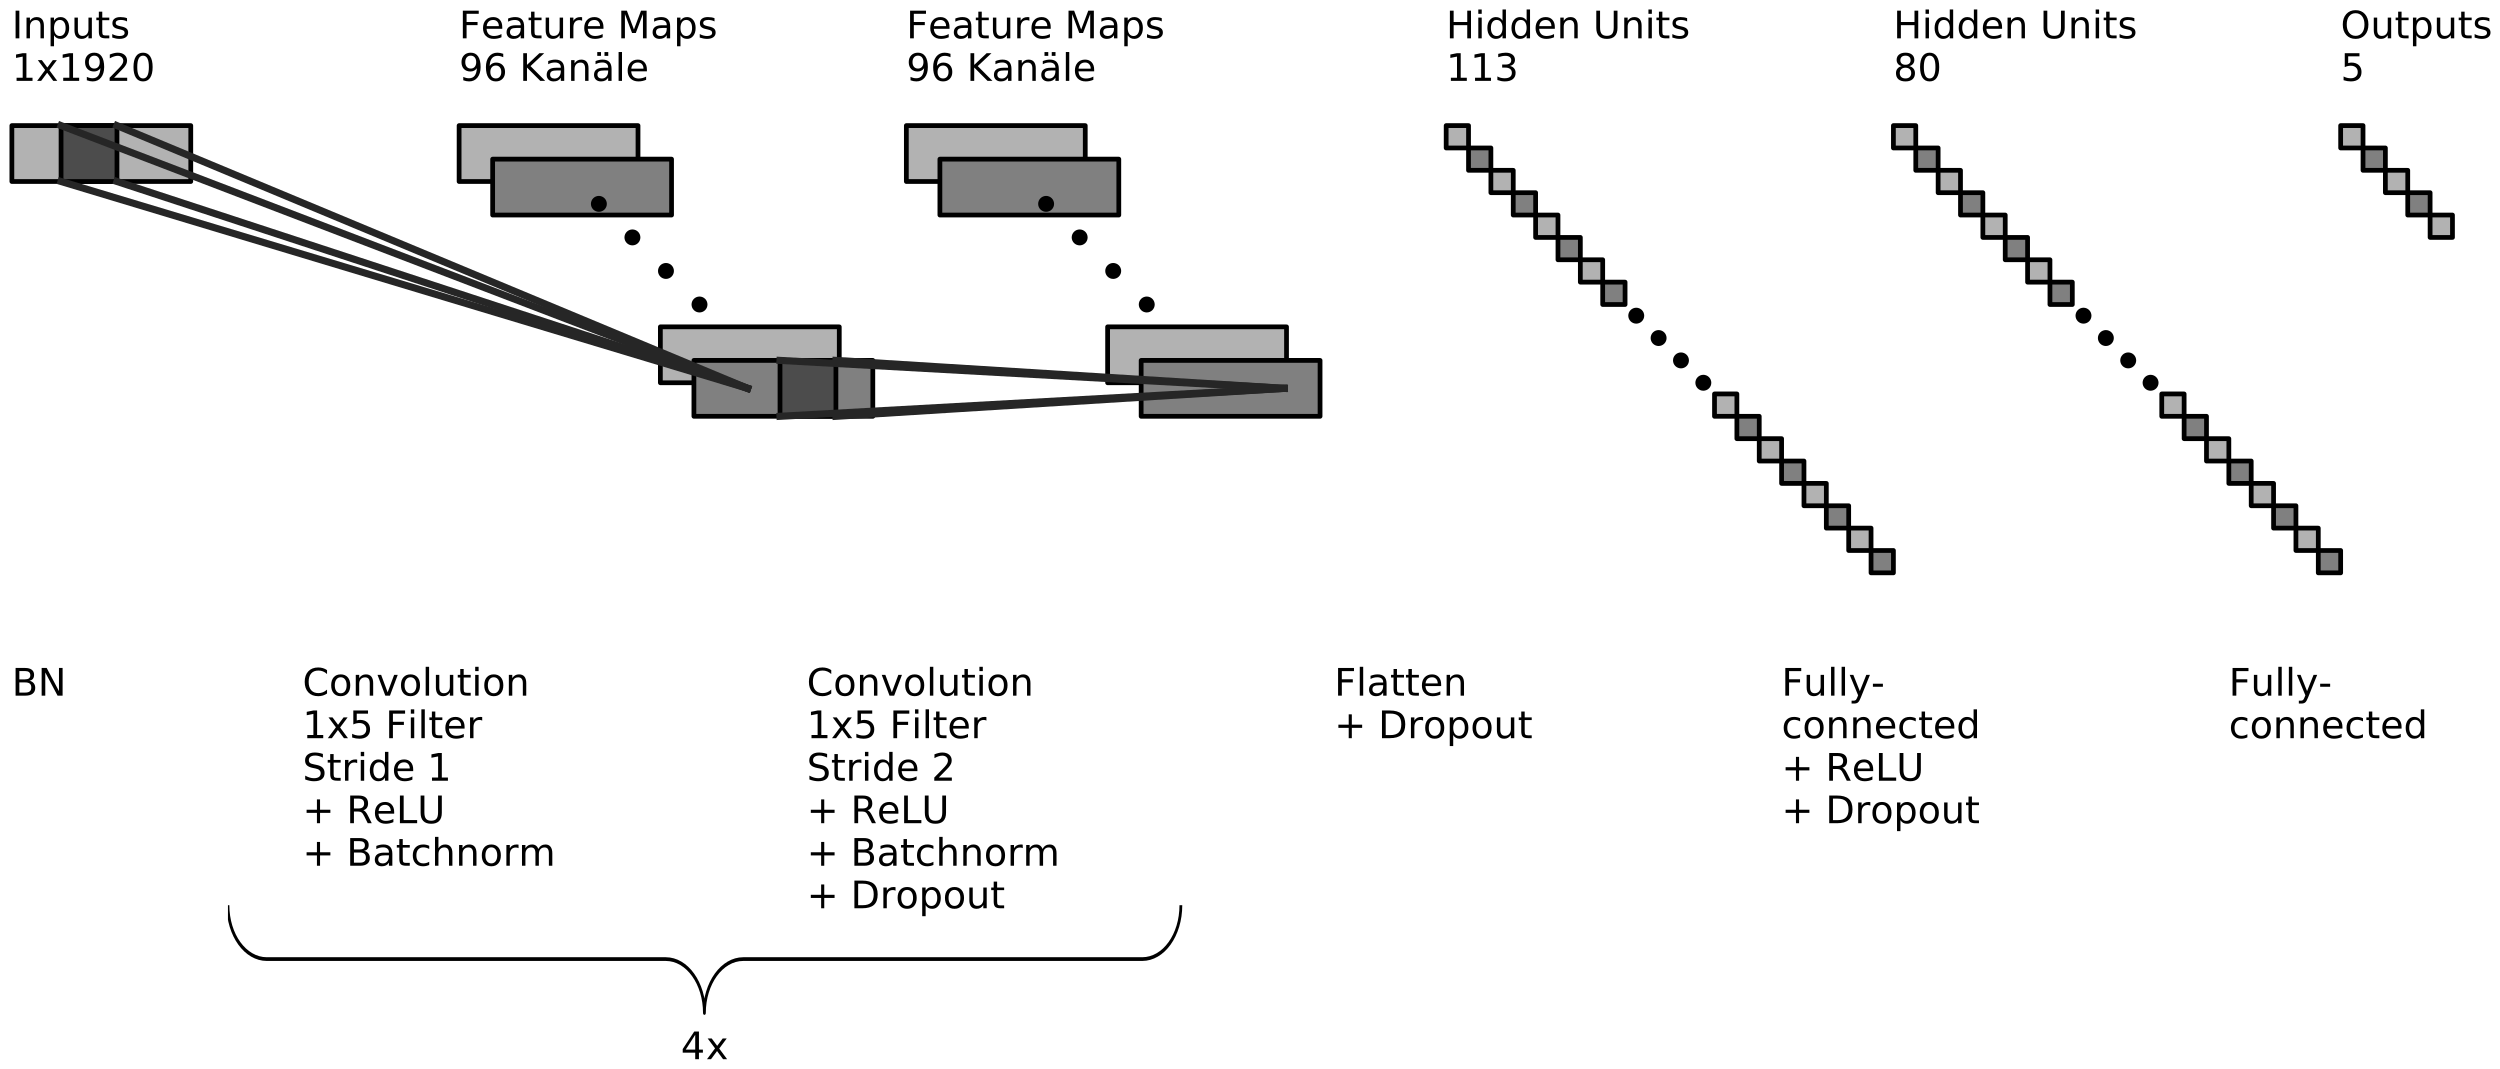 <?xml version="1.0" encoding="UTF-8" standalone="no"?>
<svg
   xmlns:dc="http://purl.org/dc/elements/1.1/"
   xmlns:cc="http://creativecommons.org/ns#"
   xmlns:rdf="http://www.w3.org/1999/02/22-rdf-syntax-ns#"
   xmlns:svg="http://www.w3.org/2000/svg"
   xmlns="http://www.w3.org/2000/svg"
   xmlns:xlink="http://www.w3.org/1999/xlink"
   xmlns:sodipodi="http://sodipodi.sourceforge.net/DTD/sodipodi-0.dtd"
   xmlns:inkscape="http://www.inkscape.org/namespaces/inkscape"
   inkscape:version="1.0 (4035a4fb49, 2020-05-01)"
   sodipodi:docname="convnet_tuebingen.svg"
   id="svg926"
   width="526.645pt"
   viewBox="0 0 526.645 225.134"
   version="1.1"
   height="225.134pt">
  <sodipodi:namedview
     inkscape:current-layer="svg926"
     inkscape:window-maximized="1"
     inkscape:window-y="-8"
     inkscape:window-x="-8"
     inkscape:cy="123.71078"
     inkscape:cx="333.08823"
     inkscape:zoom="1.4101383"
     fit-margin-bottom="2"
     fit-margin-right="2"
     fit-margin-left="2"
     fit-margin-top="2"
     lock-margins="true"
     showgrid="false"
     id="namedview928"
     inkscape:window-height="1017"
     inkscape:window-width="1920"
     inkscape:pageshadow="2"
     inkscape:pageopacity="0"
     guidetolerance="10"
     gridtolerance="10"
     objecttolerance="10"
     borderopacity="1"
     bordercolor="#666666"
     pagecolor="#ffffff" />
  <defs
     id="defs4">
    <style
       id="style2"
       type="text/css">
*{stroke-linecap:butt;stroke-linejoin:round;}
  </style>
    <clipPath
       id="clipEmfPath1"
       clipPathUnits="userSpaceOnUse">
      <path
         id="path1969"
         d="M 22.977,22.977 H 381.209 V 58.487 H 22.977 Z" />
    </clipPath>
  </defs>
  <g
     transform="translate(-22.232,-7.434)"
     id="patch_2">
    <path
       id="path9"
       style="fill:#b2b2b2;stroke:#000000;stroke-linejoin:miter"
       d="m 213.163,45.669 h 37.686 V 33.892 h -37.686 z"
       clip-path="url(#p042dd7d610)" />
  </g>
  <g
     transform="translate(-22.232,-7.434)"
     id="patch_3">
    <path
       id="path12"
       style="fill:#808080;stroke:#000000;stroke-linejoin:miter"
       d="m 220.229,52.735 h 37.686 v -11.777 h -37.686 z"
       clip-path="url(#p042dd7d610)" />
  </g>
  <g
     transform="translate(-22.232,-7.434)"
     id="patch_4">
    <path
       id="path15"
       style="stroke:#000000;stroke-linejoin:miter"
       d="m 242.605,51.558 c 0.312,0 0.612,-0.124 0.833,-0.345 0.221,-0.221 0.345,-0.52 0.345,-0.833 0,-0.312 -0.124,-0.612 -0.345,-0.833 -0.221,-0.221 -0.52,-0.345 -0.833,-0.345 -0.312,0 -0.612,0.124 -0.833,0.345 -0.221,0.221 -0.345,0.52 -0.345,0.833 0,0.312 0.124,0.612 0.345,0.833 0.221,0.221 0.52,0.345 0.833,0.345 z"
       clip-path="url(#p042dd7d610)" />
  </g>
  <g
     transform="translate(-22.232,-7.434)"
     id="patch_5">
    <path
       id="path18"
       style="stroke:#000000;stroke-linejoin:miter"
       d="m 249.672,58.624 c 0.312,0 0.612,-0.124 0.833,-0.345 0.221,-0.221 0.345,-0.52 0.345,-0.833 0,-0.312 -0.124,-0.612 -0.345,-0.833 -0.221,-0.221 -0.52,-0.345 -0.833,-0.345 -0.312,0 -0.612,0.124 -0.833,0.345 -0.221,0.221 -0.345,0.52 -0.345,0.833 0,0.312 0.124,0.612 0.345,0.833 0.221,0.221 0.52,0.345 0.833,0.345 z"
       clip-path="url(#p042dd7d610)" />
  </g>
  <g
     transform="translate(-22.232,-7.434)"
     id="patch_6">
    <path
       id="path21"
       style="stroke:#000000;stroke-linejoin:miter"
       d="m 256.738,65.69 c 0.312,0 0.612,-0.124 0.833,-0.345 0.221,-0.221 0.345,-0.52 0.345,-0.833 0,-0.312 -0.124,-0.612 -0.345,-0.833 -0.221,-0.221 -0.52,-0.345 -0.833,-0.345 -0.312,0 -0.612,0.124 -0.833,0.345 -0.221,0.221 -0.345,0.52 -0.345,0.833 0,0.312 0.124,0.612 0.345,0.833 0.221,0.221 0.52,0.345 0.833,0.345 z"
       clip-path="url(#p042dd7d610)" />
  </g>
  <g
     transform="translate(-22.232,-7.434)"
     id="patch_7">
    <path
       id="path24"
       style="stroke:#000000;stroke-linejoin:miter"
       d="m 263.804,72.756 c 0.312,0 0.612,-0.124 0.833,-0.345 0.221,-0.221 0.345,-0.52 0.345,-0.833 0,-0.312 -0.124,-0.612 -0.345,-0.833 -0.221,-0.221 -0.52,-0.345 -0.833,-0.345 -0.312,0 -0.612,0.124 -0.833,0.345 -0.221,0.221 -0.345,0.52 -0.345,0.833 0,0.312 0.124,0.612 0.345,0.833 0.221,0.221 0.52,0.345 0.833,0.345 z"
       clip-path="url(#p042dd7d610)" />
  </g>
  <g
     transform="translate(-22.232,-7.434)"
     id="patch_8">
    <path
       id="path27"
       style="fill:#b2b2b2;stroke:#000000;stroke-linejoin:miter"
       d="m 255.56,88.066 h 37.686 v -11.777 h -37.686 z"
       clip-path="url(#p042dd7d610)" />
  </g>
  <g
     transform="translate(-22.232,-7.434)"
     id="patch_9">
    <path
       id="path30"
       style="fill:#808080;stroke:#000000;stroke-linejoin:miter"
       d="M 262.626,95.132 H 300.312 V 83.355 h -37.686 z"
       clip-path="url(#p042dd7d610)" />
  </g>
  <g
     transform="translate(-22.232,-7.434)"
     id="patch_10">
    <path
       id="path33"
       style="fill:#b2b2b2;stroke:#000000;stroke-linejoin:miter"
       d="m 118.947,45.669 h 37.686 V 33.892 H 118.947 Z"
       clip-path="url(#p042dd7d610)" />
  </g>
  <g
     transform="translate(-22.232,-7.434)"
     id="patch_11">
    <path
       id="path36"
       style="fill:#808080;stroke:#000000;stroke-linejoin:miter"
       d="m 126.013,52.735 h 37.686 v -11.777 h -37.686 z"
       clip-path="url(#p042dd7d610)" />
  </g>
  <g
     transform="translate(-22.232,-7.434)"
     id="patch_12">
    <path
       id="path39"
       style="stroke:#000000;stroke-linejoin:miter"
       d="m 148.39,51.558 c 0.312,0 0.612,-0.124 0.833,-0.345 0.221,-0.221 0.345,-0.52 0.345,-0.833 0,-0.312 -0.124,-0.612 -0.345,-0.833 -0.221,-0.221 -0.52,-0.345 -0.833,-0.345 -0.312,0 -0.612,0.124 -0.833,0.345 -0.221,0.221 -0.345,0.52 -0.345,0.833 0,0.312 0.124,0.612 0.345,0.833 0.221,0.221 0.52,0.345 0.833,0.345 z"
       clip-path="url(#p042dd7d610)" />
  </g>
  <g
     transform="translate(-22.232,-7.434)"
     id="patch_13">
    <path
       id="path42"
       style="stroke:#000000;stroke-linejoin:miter"
       d="m 155.456,58.624 c 0.312,0 0.612,-0.124 0.833,-0.345 0.221,-0.221 0.345,-0.52 0.345,-0.833 0,-0.312 -0.124,-0.612 -0.345,-0.833 -0.221,-0.221 -0.52,-0.345 -0.833,-0.345 -0.312,0 -0.612,0.124 -0.833,0.345 -0.221,0.221 -0.345,0.52 -0.345,0.833 0,0.312 0.124,0.612 0.345,0.833 0.221,0.221 0.52,0.345 0.833,0.345 z"
       clip-path="url(#p042dd7d610)" />
  </g>
  <g
     transform="translate(-22.232,-7.434)"
     id="patch_14">
    <path
       id="path45"
       style="stroke:#000000;stroke-linejoin:miter"
       d="m 162.522,65.69 c 0.312,0 0.612,-0.124 0.833,-0.345 0.221,-0.221 0.345,-0.52 0.345,-0.833 0,-0.312 -0.124,-0.612 -0.345,-0.833 -0.221,-0.221 -0.52,-0.345 -0.833,-0.345 -0.312,0 -0.612,0.124 -0.833,0.345 -0.221,0.221 -0.345,0.52 -0.345,0.833 0,0.312 0.124,0.612 0.345,0.833 0.221,0.221 0.52,0.345 0.833,0.345 z"
       clip-path="url(#p042dd7d610)" />
  </g>
  <g
     transform="translate(-22.232,-7.434)"
     id="patch_15">
    <path
       id="path48"
       style="stroke:#000000;stroke-linejoin:miter"
       d="m 169.588,72.756 c 0.312,0 0.612,-0.124 0.833,-0.345 0.221,-0.221 0.345,-0.52 0.345,-0.833 0,-0.312 -0.124,-0.612 -0.345,-0.833 -0.221,-0.221 -0.52,-0.345 -0.833,-0.345 -0.312,0 -0.612,0.124 -0.833,0.345 -0.221,0.221 -0.345,0.52 -0.345,0.833 0,0.312 0.124,0.612 0.345,0.833 0.221,0.221 0.52,0.345 0.833,0.345 z"
       clip-path="url(#p042dd7d610)" />
  </g>
  <g
     transform="translate(-22.232,-7.434)"
     id="patch_16">
    <path
       id="path51"
       style="fill:#b2b2b2;stroke:#000000;stroke-linejoin:miter"
       d="m 161.344,88.066 h 37.686 v -11.777 h -37.686 z"
       clip-path="url(#p042dd7d610)" />
  </g>
  <g
     transform="translate(-22.232,-7.434)"
     id="patch_17">
    <path
       id="path54"
       style="fill:#808080;stroke:#000000;stroke-linejoin:miter"
       d="m 168.411,95.132 h 37.686 V 83.355 h -37.686 z"
       clip-path="url(#p042dd7d610)" />
  </g>
  <g
     transform="translate(-22.232,-7.434)"
     id="patch_18">
    <path
       id="path57"
       style="fill:#b2b2b2;stroke:#000000;stroke-linejoin:miter"
       d="M 24.732,45.669 H 62.418 V 33.892 H 24.732 Z"
       clip-path="url(#p042dd7d610)" />
  </g>
  <g
     transform="translate(-22.232,-7.434)"
     id="patch_19">
    <path
       id="path60"
       style="fill:#4c4c4c;stroke:#000000;stroke-linejoin:miter"
       d="M 35.095,33.892 H 46.872 V 45.669 H 35.095 Z"
       clip-path="url(#p042dd7d610)" />
  </g>
  <g
     transform="translate(-22.232,-7.434)"
     id="patch_20">
    <path
       id="path63"
       style="fill:#4c4c4c;stroke:#000000;stroke-linejoin:miter"
       d="m 186.547,83.355 h 11.777 v 11.777 h -11.777 z"
       clip-path="url(#p042dd7d610)" />
  </g>
  <g
     transform="translate(-2.732,-7.434)"
     id="patch_21">
    <path
       id="path66"
       style="fill:#b2b2b2;stroke:#000000;stroke-linejoin:miter"
       d="m 307.379,38.603 h 4.711 v -4.711 h -4.711 z"
       clip-path="url(#p042dd7d610)" />
  </g>
  <g
     transform="translate(-2.732,-7.434)"
     id="patch_22">
    <path
       id="path69"
       style="fill:#808080;stroke:#000000;stroke-linejoin:miter"
       d="m 312.089,43.314 h 4.711 v -4.711 h -4.711 z"
       clip-path="url(#p042dd7d610)" />
  </g>
  <g
     transform="translate(-2.732,-7.434)"
     id="patch_23">
    <path
       id="path72"
       style="fill:#b2b2b2;stroke:#000000;stroke-linejoin:miter"
       d="m 316.8,48.025 h 4.711 v -4.711 h -4.711 z"
       clip-path="url(#p042dd7d610)" />
  </g>
  <g
     transform="translate(-2.732,-7.434)"
     id="patch_24">
    <path
       id="path75"
       style="fill:#808080;stroke:#000000;stroke-linejoin:miter"
       d="m 321.511,52.735 h 4.711 V 48.025 h -4.711 z"
       clip-path="url(#p042dd7d610)" />
  </g>
  <g
     transform="translate(-2.732,-7.434)"
     id="patch_25">
    <path
       id="path78"
       style="fill:#b2b2b2;stroke:#000000;stroke-linejoin:miter"
       d="m 326.222,57.446 h 4.711 v -4.711 h -4.711 z"
       clip-path="url(#p042dd7d610)" />
  </g>
  <g
     transform="translate(-2.732,-7.434)"
     id="patch_26">
    <path
       id="path81"
       style="fill:#808080;stroke:#000000;stroke-linejoin:miter"
       d="m 330.933,62.157 h 4.711 v -4.711 h -4.711 z"
       clip-path="url(#p042dd7d610)" />
  </g>
  <g
     transform="translate(-2.732,-7.434)"
     id="patch_27">
    <path
       id="path84"
       style="fill:#b2b2b2;stroke:#000000;stroke-linejoin:miter"
       d="m 335.643,66.868 h 4.711 v -4.711 h -4.711 z"
       clip-path="url(#p042dd7d610)" />
  </g>
  <g
     transform="translate(-2.732,-7.434)"
     id="patch_28">
    <path
       id="path87"
       style="fill:#808080;stroke:#000000;stroke-linejoin:miter"
       d="m 340.354,71.578 h 4.711 v -4.711 h -4.711 z"
       clip-path="url(#p042dd7d610)" />
  </g>
  <g
     transform="translate(-2.732,-7.434)"
     id="patch_29">
    <path
       id="path90"
       style="stroke:#000000;stroke-linejoin:miter"
       d="m 347.42,75.112 c 0.312,0 0.612,-0.124 0.833,-0.345 0.221,-0.221 0.345,-0.52 0.345,-0.833 0,-0.312 -0.124,-0.612 -0.345,-0.833 -0.221,-0.221 -0.52,-0.345 -0.833,-0.345 -0.312,0 -0.612,0.124 -0.833,0.345 -0.221,0.221 -0.345,0.52 -0.345,0.833 0,0.312 0.124,0.612 0.345,0.833 0.221,0.221 0.52,0.345 0.833,0.345 z"
       clip-path="url(#p042dd7d610)" />
  </g>
  <g
     transform="translate(-2.732,-7.434)"
     id="patch_30">
    <path
       id="path93"
       style="stroke:#000000;stroke-linejoin:miter"
       d="m 352.131,79.822 c 0.312,0 0.612,-0.124 0.833,-0.345 0.221,-0.221 0.345,-0.52 0.345,-0.833 0,-0.312 -0.124,-0.612 -0.345,-0.833 -0.221,-0.221 -0.52,-0.345 -0.833,-0.345 -0.312,0 -0.612,0.124 -0.833,0.345 -0.221,0.221 -0.345,0.52 -0.345,0.833 0,0.312 0.124,0.612 0.345,0.833 0.221,0.221 0.52,0.345 0.833,0.345 z"
       clip-path="url(#p042dd7d610)" />
  </g>
  <g
     transform="translate(-2.732,-7.434)"
     id="patch_31">
    <path
       id="path96"
       style="stroke:#000000;stroke-linejoin:miter"
       d="m 356.842,84.533 c 0.312,0 0.612,-0.124 0.833,-0.345 0.221,-0.221 0.345,-0.52 0.345,-0.833 0,-0.312 -0.124,-0.612 -0.345,-0.833 -0.221,-0.221 -0.52,-0.345 -0.833,-0.345 -0.312,0 -0.612,0.124 -0.833,0.345 -0.221,0.221 -0.345,0.52 -0.345,0.833 0,0.312 0.124,0.612 0.345,0.833 0.221,0.221 0.52,0.345 0.833,0.345 z"
       clip-path="url(#p042dd7d610)" />
  </g>
  <g
     transform="translate(-2.732,-7.434)"
     id="patch_32">
    <path
       id="path99"
       style="stroke:#000000;stroke-linejoin:miter"
       d="m 361.553,89.244 c 0.312,0 0.612,-0.124 0.833,-0.345 0.221,-0.221 0.345,-0.52 0.345,-0.833 0,-0.312 -0.124,-0.612 -0.345,-0.833 -0.221,-0.221 -0.52,-0.345 -0.833,-0.345 -0.312,0 -0.612,0.124 -0.833,0.345 -0.221,0.221 -0.345,0.52 -0.345,0.833 0,0.312 0.124,0.612 0.345,0.833 0.221,0.221 0.52,0.345 0.833,0.345 z"
       clip-path="url(#p042dd7d610)" />
  </g>
  <g
     transform="translate(-2.732,-7.434)"
     id="patch_33">
    <path
       id="path102"
       style="fill:#b2b2b2;stroke:#000000;stroke-linejoin:miter"
       d="m 363.908,95.132 h 4.711 v -4.711 h -4.711 z"
       clip-path="url(#p042dd7d610)" />
  </g>
  <g
     transform="translate(-2.732,-7.434)"
     id="patch_34">
    <path
       id="path105"
       style="fill:#808080;stroke:#000000;stroke-linejoin:miter"
       d="m 368.619,99.843 h 4.711 v -4.711 h -4.711 z"
       clip-path="url(#p042dd7d610)" />
  </g>
  <g
     transform="translate(-2.732,-7.434)"
     id="patch_35">
    <path
       id="path108"
       style="fill:#b2b2b2;stroke:#000000;stroke-linejoin:miter"
       d="m 373.33,104.554 h 4.711 v -4.711 h -4.711 z"
       clip-path="url(#p042dd7d610)" />
  </g>
  <g
     transform="translate(-2.732,-7.434)"
     id="patch_36">
    <path
       id="path111"
       style="fill:#808080;stroke:#000000;stroke-linejoin:miter"
       d="m 378.04,109.265 h 4.711 v -4.711 h -4.711 z"
       clip-path="url(#p042dd7d610)" />
  </g>
  <g
     transform="translate(-2.732,-7.434)"
     id="patch_37">
    <path
       id="path114"
       style="fill:#b2b2b2;stroke:#000000;stroke-linejoin:miter"
       d="m 382.751,113.975 h 4.711 v -4.711 h -4.711 z"
       clip-path="url(#p042dd7d610)" />
  </g>
  <g
     transform="translate(-2.732,-7.434)"
     id="patch_38">
    <path
       id="path117"
       style="fill:#808080;stroke:#000000;stroke-linejoin:miter"
       d="m 387.462,118.686 h 4.711 v -4.711 h -4.711 z"
       clip-path="url(#p042dd7d610)" />
  </g>
  <g
     transform="translate(-2.732,-7.434)"
     id="patch_39">
    <path
       id="path120"
       style="fill:#b2b2b2;stroke:#000000;stroke-linejoin:miter"
       d="m 392.173,123.397 h 4.711 v -4.711 h -4.711 z"
       clip-path="url(#p042dd7d610)" />
  </g>
  <g
     transform="translate(-2.732,-7.434)"
     id="patch_40">
    <path
       id="path123"
       style="fill:#808080;stroke:#000000;stroke-linejoin:miter"
       d="m 396.884,128.108 h 4.711 v -4.711 h -4.711 z"
       clip-path="url(#p042dd7d610)" />
  </g>
  <g
     transform="translate(-2.732,-7.434)"
     id="patch_41">
    <path
       id="path126"
       style="fill:#b2b2b2;stroke:#000000;stroke-linejoin:miter"
       d="m 401.594,38.603 h 4.711 v -4.711 h -4.711 z"
       clip-path="url(#p042dd7d610)" />
  </g>
  <g
     transform="translate(-2.732,-7.434)"
     id="patch_42">
    <path
       id="path129"
       style="fill:#808080;stroke:#000000;stroke-linejoin:miter"
       d="m 406.305,43.314 h 4.711 v -4.711 h -4.711 z"
       clip-path="url(#p042dd7d610)" />
  </g>
  <g
     transform="translate(-2.732,-7.434)"
     id="patch_43">
    <path
       id="path132"
       style="fill:#b2b2b2;stroke:#000000;stroke-linejoin:miter"
       d="m 411.016,48.025 h 4.711 v -4.711 h -4.711 z"
       clip-path="url(#p042dd7d610)" />
  </g>
  <g
     transform="translate(-2.732,-7.434)"
     id="patch_44">
    <path
       id="path135"
       style="fill:#808080;stroke:#000000;stroke-linejoin:miter"
       d="m 415.727,52.735 h 4.711 V 48.025 h -4.711 z"
       clip-path="url(#p042dd7d610)" />
  </g>
  <g
     transform="translate(-2.732,-7.434)"
     id="patch_45">
    <path
       id="path138"
       style="fill:#b2b2b2;stroke:#000000;stroke-linejoin:miter"
       d="m 420.438,57.446 h 4.711 v -4.711 h -4.711 z"
       clip-path="url(#p042dd7d610)" />
  </g>
  <g
     transform="translate(-2.732,-7.434)"
     id="patch_46">
    <path
       id="path141"
       style="fill:#808080;stroke:#000000;stroke-linejoin:miter"
       d="m 425.148,62.157 h 4.711 v -4.711 h -4.711 z"
       clip-path="url(#p042dd7d610)" />
  </g>
  <g
     transform="translate(-2.732,-7.434)"
     id="patch_47">
    <path
       id="path144"
       style="fill:#b2b2b2;stroke:#000000;stroke-linejoin:miter"
       d="m 429.859,66.868 h 4.711 v -4.711 h -4.711 z"
       clip-path="url(#p042dd7d610)" />
  </g>
  <g
     transform="translate(-2.732,-7.434)"
     id="patch_48">
    <path
       id="path147"
       style="fill:#808080;stroke:#000000;stroke-linejoin:miter"
       d="m 434.57,71.578 h 4.711 v -4.711 h -4.711 z"
       clip-path="url(#p042dd7d610)" />
  </g>
  <g
     transform="translate(-2.732,-7.434)"
     id="patch_49">
    <path
       id="path150"
       style="stroke:#000000;stroke-linejoin:miter"
       d="m 441.636,75.112 c 0.312,0 0.612,-0.124 0.833,-0.345 0.221,-0.221 0.345,-0.52 0.345,-0.833 0,-0.312 -0.124,-0.612 -0.345,-0.833 -0.221,-0.221 -0.52,-0.345 -0.833,-0.345 -0.312,0 -0.612,0.124 -0.833,0.345 -0.221,0.221 -0.345,0.52 -0.345,0.833 0,0.312 0.124,0.612 0.345,0.833 0.221,0.221 0.52,0.345 0.833,0.345 z"
       clip-path="url(#p042dd7d610)" />
  </g>
  <g
     transform="translate(-2.732,-7.434)"
     id="patch_50">
    <path
       id="path153"
       style="stroke:#000000;stroke-linejoin:miter"
       d="m 446.347,79.822 c 0.312,0 0.612,-0.124 0.833,-0.345 0.221,-0.221 0.345,-0.52 0.345,-0.833 0,-0.312 -0.124,-0.612 -0.345,-0.833 -0.221,-0.221 -0.52,-0.345 -0.833,-0.345 -0.312,0 -0.612,0.124 -0.833,0.345 -0.221,0.221 -0.345,0.52 -0.345,0.833 0,0.312 0.124,0.612 0.345,0.833 0.221,0.221 0.52,0.345 0.833,0.345 z"
       clip-path="url(#p042dd7d610)" />
  </g>
  <g
     transform="translate(-2.732,-7.434)"
     id="patch_51">
    <path
       id="path156"
       style="stroke:#000000;stroke-linejoin:miter"
       d="m 451.058,84.533 c 0.312,0 0.612,-0.124 0.833,-0.345 0.221,-0.221 0.345,-0.52 0.345,-0.833 0,-0.312 -0.124,-0.612 -0.345,-0.833 -0.221,-0.221 -0.52,-0.345 -0.833,-0.345 -0.312,0 -0.612,0.124 -0.833,0.345 -0.221,0.221 -0.345,0.52 -0.345,0.833 0,0.312 0.124,0.612 0.345,0.833 0.221,0.221 0.52,0.345 0.833,0.345 z"
       clip-path="url(#p042dd7d610)" />
  </g>
  <g
     transform="translate(-2.732,-7.434)"
     id="patch_52">
    <path
       id="path159"
       style="stroke:#000000;stroke-linejoin:miter"
       d="m 455.768,89.244 c 0.312,0 0.612,-0.124 0.833,-0.345 0.221,-0.221 0.345,-0.52 0.345,-0.833 0,-0.312 -0.124,-0.612 -0.345,-0.833 -0.221,-0.221 -0.52,-0.345 -0.833,-0.345 -0.312,0 -0.612,0.124 -0.833,0.345 -0.221,0.221 -0.345,0.52 -0.345,0.833 0,0.312 0.124,0.612 0.345,0.833 0.221,0.221 0.52,0.345 0.833,0.345 z"
       clip-path="url(#p042dd7d610)" />
  </g>
  <g
     transform="translate(-2.732,-7.434)"
     id="patch_53">
    <path
       id="path162"
       style="fill:#b2b2b2;stroke:#000000;stroke-linejoin:miter"
       d="m 458.124,95.132 h 4.711 v -4.711 h -4.711 z"
       clip-path="url(#p042dd7d610)" />
  </g>
  <g
     transform="translate(-2.732,-7.434)"
     id="patch_54">
    <path
       id="path165"
       style="fill:#808080;stroke:#000000;stroke-linejoin:miter"
       d="m 462.835,99.843 h 4.711 v -4.711 h -4.711 z"
       clip-path="url(#p042dd7d610)" />
  </g>
  <g
     transform="translate(-2.732,-7.434)"
     id="patch_55">
    <path
       id="path168"
       style="fill:#b2b2b2;stroke:#000000;stroke-linejoin:miter"
       d="m 467.545,104.554 h 4.711 v -4.711 h -4.711 z"
       clip-path="url(#p042dd7d610)" />
  </g>
  <g
     transform="translate(-2.732,-7.434)"
     id="patch_56">
    <path
       id="path171"
       style="fill:#808080;stroke:#000000;stroke-linejoin:miter"
       d="m 472.256,109.265 h 4.711 v -4.711 h -4.711 z"
       clip-path="url(#p042dd7d610)" />
  </g>
  <g
     transform="translate(-2.732,-7.434)"
     id="patch_57">
    <path
       id="path174"
       style="fill:#b2b2b2;stroke:#000000;stroke-linejoin:miter"
       d="m 476.967,113.975 h 4.711 v -4.711 h -4.711 z"
       clip-path="url(#p042dd7d610)" />
  </g>
  <g
     transform="translate(-2.732,-7.434)"
     id="patch_58">
    <path
       id="path177"
       style="fill:#808080;stroke:#000000;stroke-linejoin:miter"
       d="m 481.678,118.686 h 4.711 v -4.711 h -4.711 z"
       clip-path="url(#p042dd7d610)" />
  </g>
  <g
     transform="translate(-2.732,-7.434)"
     id="patch_59">
    <path
       id="path180"
       style="fill:#b2b2b2;stroke:#000000;stroke-linejoin:miter"
       d="m 486.388,123.397 h 4.711 v -4.711 h -4.711 z"
       clip-path="url(#p042dd7d610)" />
  </g>
  <g
     transform="translate(-2.732,-7.434)"
     id="patch_60">
    <path
       id="path183"
       style="fill:#808080;stroke:#000000;stroke-linejoin:miter"
       d="m 491.099,128.108 h 4.711 v -4.711 h -4.711 z"
       clip-path="url(#p042dd7d610)" />
  </g>
  <g
     transform="translate(-2.732,-7.434)"
     id="patch_61">
    <path
       id="path186"
       style="fill:#b2b2b2;stroke:#000000;stroke-linejoin:miter"
       d="m 495.81,38.603 h 4.711 v -4.711 h -4.711 z"
       clip-path="url(#p042dd7d610)" />
  </g>
  <g
     transform="translate(-2.732,-7.434)"
     id="patch_62">
    <path
       id="path189"
       style="fill:#808080;stroke:#000000;stroke-linejoin:miter"
       d="m 500.521,43.314 h 4.711 v -4.711 h -4.711 z"
       clip-path="url(#p042dd7d610)" />
  </g>
  <g
     transform="translate(-2.732,-7.434)"
     id="patch_63">
    <path
       id="path192"
       style="fill:#b2b2b2;stroke:#000000;stroke-linejoin:miter"
       d="m 505.232,48.025 h 4.711 v -4.711 h -4.711 z"
       clip-path="url(#p042dd7d610)" />
  </g>
  <g
     transform="translate(-2.732,-7.434)"
     id="patch_64">
    <path
       id="path195"
       style="fill:#808080;stroke:#000000;stroke-linejoin:miter"
       d="m 509.942,52.735 h 4.711 V 48.025 h -4.711 z"
       clip-path="url(#p042dd7d610)" />
  </g>
  <g
     transform="translate(-2.732,-7.434)"
     id="patch_65">
    <path
       id="path198"
       style="fill:#b2b2b2;stroke:#000000;stroke-linejoin:miter"
       d="m 514.653,57.446 h 4.711 v -4.711 h -4.711 z"
       clip-path="url(#p042dd7d610)" />
  </g>
  <g
     transform="translate(-22.232,-7.434)"
     id="line2d_1">
    <path
       id="path201"
       style="fill:none;stroke:#262626;stroke-width:1.5;stroke-linecap:square"
       d="M 35.095,33.892 179.716,89.244"
       clip-path="url(#p042dd7d610)" />
  </g>
  <g
     transform="translate(-22.232,-7.434)"
     id="line2d_2">
    <path
       id="path204"
       style="fill:none;stroke:#262626;stroke-width:1.5;stroke-linecap:square"
       d="M 46.872,33.892 179.716,89.244"
       clip-path="url(#p042dd7d610)" />
  </g>
  <g
     transform="translate(-22.232,-7.434)"
     id="line2d_3">
    <path
       id="path207"
       style="fill:none;stroke:#262626;stroke-width:1.5;stroke-linecap:square"
       d="M 35.095,45.669 179.716,89.244"
       clip-path="url(#p042dd7d610)" />
  </g>
  <g
     transform="translate(-22.232,-7.434)"
     id="line2d_4">
    <path
       id="path210"
       style="fill:none;stroke:#262626;stroke-width:1.5;stroke-linecap:square"
       d="M 46.872,45.669 179.716,89.244"
       clip-path="url(#p042dd7d610)" />
  </g>
  <g
     transform="translate(-22.232,-7.434)"
     id="line2d_5">
    <path
       id="path213"
       style="fill:none;stroke:#262626;stroke-width:1.5;stroke-linecap:square"
       d="m 186.547,83.355 106.228,5.888"
       clip-path="url(#p042dd7d610)" />
  </g>
  <g
     transform="translate(-22.232,-7.434)"
     id="line2d_6">
    <path
       id="path216"
       style="fill:none;stroke:#262626;stroke-width:1.5;stroke-linecap:square"
       d="m 198.324,83.355 94.451,5.888"
       clip-path="url(#p042dd7d610)" />
  </g>
  <g
     transform="translate(-22.232,-7.434)"
     id="line2d_7">
    <path
       id="path219"
       style="fill:none;stroke:#262626;stroke-width:1.5;stroke-linecap:square"
       d="M 186.547,95.132 292.775,89.244"
       clip-path="url(#p042dd7d610)" />
  </g>
  <g
     transform="translate(-22.232,-7.434)"
     id="line2d_8">
    <path
       id="path222"
       style="fill:none;stroke:#262626;stroke-width:1.5;stroke-linecap:square"
       d="m 198.324,95.132 94.451,-5.888"
       clip-path="url(#p042dd7d610)" />
  </g>
  <g
     transform="translate(-22.232,-7.434)"
     id="text_1">
    <!-- BN -->
    <defs
       id="defs227">
      <path
         id="DejaVuSans-66"
         d="M 19.672,34.812 V 8.109 H 35.5 q 7.953,0 11.781,3.297 3.844,3.297 3.844,10.078 0,6.844 -3.844,10.078 -3.828,3.25 -11.781,3.25 z m 0,29.984 V 42.828 H 34.281 q 7.219,0 10.75,2.703 3.547,2.719 3.547,8.281 0,5.516 -3.547,8.25 -3.531,2.734 -10.75,2.734 z M 9.812,72.906 h 25.203 q 11.281,0 17.375,-4.688 Q 58.5,63.531 58.5,54.891 58.5,48.188 55.375,44.234 52.25,40.281 46.188,39.312 53.469,37.75 57.5,32.781 q 4.031,-4.953 4.031,-12.375 0,-9.766 -6.641,-15.094 Q 48.25,0 35.984,0 H 9.812 Z" />
      <path
         id="DejaVuSans-78"
         d="M 9.812,72.906 H 23.094 L 55.422,11.922 V 72.906 h 9.562 V 0 h -13.281 l -32.312,60.984 V 0 H 9.812 Z" />
    </defs>
    <g
       id="g233"
       transform="matrix(0.08,0,0,-0.08,24.732,153.978)">
      <use
         height="100%"
         width="100%"
         y="0"
         x="0"
         id="use229"
         xlink:href="#DejaVuSans-66" />
      <use
         height="100%"
         width="100%"
         y="0"
         id="use231"
         xlink:href="#DejaVuSans-78"
         x="68.604" />
    </g>
    <!--  -->
    <g
       id="g235"
       transform="matrix(0.08,0,0,-0.08,24.732,162.937)" />
    <!--  -->
    <g
       id="g237"
       transform="matrix(0.08,0,0,-0.08,24.732,171.895)" />
    <!--  -->
    <g
       id="g239"
       transform="matrix(0.08,0,0,-0.08,24.732,180.853)" />
    <!--  -->
    <g
       id="g241"
       transform="matrix(0.08,0,0,-0.08,24.732,189.811)" />
    <!--  -->
    <g
       id="g243"
       transform="matrix(0.08,0,0,-0.08,24.732,198.77)" />
  </g>
  <g
     transform="translate(-22.232,-7.434)"
     id="text_2">
    <!-- Feature Maps -->
    <defs
       id="defs256">
      <path
         id="DejaVuSans-70"
         d="m 9.812,72.906 h 41.891 v -8.312 H 19.672 V 43.109 h 28.906 V 34.812 H 19.672 V 0 H 9.812 Z" />
      <path
         id="DejaVuSans-101"
         d="m 56.203,29.594 v -4.391 h -41.312 q 0.594,-9.281 5.594,-14.141 5,-4.859 13.938,-4.859 5.172,0 10.031,1.266 4.859,1.266 9.656,3.812 v -8.5 q -4.844,-2.047 -9.922,-3.125 -5.078,-1.078 -10.297,-1.078 -13.094,0 -20.734,7.609 -7.641,7.625 -7.641,20.625 0,13.422 7.25,21.297 Q 20.016,56 32.328,56 q 11.031,0 17.453,-7.109 6.422,-7.094 6.422,-19.297 z m -8.984,2.641 q -0.094,7.359 -4.125,11.75 -4.031,4.406 -10.672,4.406 -7.516,0 -12.031,-4.25 -4.516,-4.25 -5.203,-11.969 z" />
      <path
         id="DejaVuSans-97"
         d="m 34.281,27.484 q -10.891,0 -15.094,-2.484 -4.203,-2.484 -4.203,-8.5 0,-4.781 3.156,-7.594 3.156,-2.797 8.562,-2.797 7.484,0 12,5.297 4.516,5.297 4.516,14.078 v 2 z m 17.922,3.719 V 0 H 43.219 v 8.297 q -3.078,-4.969 -7.672,-7.344 -4.594,-2.375 -11.234,-2.375 -8.391,0 -13.359,4.719 Q 6,8.016 6,15.922 q 0,9.219 6.172,13.906 6.188,4.688 18.438,4.688 H 43.219 v 0.891 q 0,6.203 -4.078,9.594 -4.078,3.391 -11.453,3.391 -4.688,0 -9.141,-1.125 -4.438,-1.125 -8.531,-3.375 v 8.312 q 4.922,1.906 9.562,2.844 Q 24.219,56 28.609,56 q 11.875,0 17.734,-6.156 5.859,-6.141 5.859,-18.641 z" />
      <path
         id="DejaVuSans-116"
         d="M 18.312,70.219 V 54.688 h 18.5 v -6.984 h -18.5 v -29.688 q 0,-6.688 1.828,-8.594 1.828,-1.906 7.453,-1.906 H 36.812 V 0 H 27.594 Q 17.188,0 13.234,3.875 9.281,7.766 9.281,18.016 v 29.688 H 2.688 V 54.688 h 6.594 v 15.531 z" />
      <path
         id="DejaVuSans-117"
         d="M 8.5,21.578 V 54.688 h 8.984 V 21.922 q 0,-7.766 3.016,-11.656 3.031,-3.875 9.094,-3.875 7.266,0 11.484,4.641 4.234,4.641 4.234,12.656 v 31 h 8.984 V 0 H 45.312 V 8.406 Q 42.047,3.422 37.719,1 33.406,-1.422 27.688,-1.422 18.266,-1.422 13.375,4.438 8.5,10.297 8.5,21.578 Z M 31.109,56 Z" />
      <path
         id="DejaVuSans-114"
         d="m 41.109,46.297 q -1.516,0.875 -3.297,1.281 Q 36.031,48 33.891,48 26.266,48 22.188,43.047 18.109,38.094 18.109,28.812 V 0 h -9.031 v 54.688 h 9.031 v -8.5 q 2.844,4.984 7.375,7.391 Q 30.031,56 36.531,56 q 0.922,0 2.047,-0.125 1.125,-0.109 2.484,-0.359 z" />
      <path
         d=""
         id="DejaVuSans-32" />
      <path
         id="DejaVuSans-77"
         d="M 9.812,72.906 H 24.516 L 43.109,23.297 61.812,72.906 H 76.516 V 0 h -9.625 v 64.016 l -18.797,-50 H 38.188 l -18.797,50 V 0 H 9.812 Z" />
      <path
         id="DejaVuSans-112"
         d="m 18.109,8.203 v -29 H 9.078 V 54.688 h 9.031 v -8.297 q 2.844,4.875 7.156,7.234 Q 29.594,56 35.594,56 q 9.969,0 16.188,-7.906 6.234,-7.906 6.234,-20.797 0,-12.891 -6.234,-20.812 -6.219,-7.906 -16.188,-7.906 -6,0 -10.328,2.375 -4.312,2.375 -7.156,7.25 z M 48.688,27.297 q 0,9.906 -4.078,15.547 -4.078,5.641 -11.203,5.641 -7.141,0 -11.219,-5.641 -4.078,-5.641 -4.078,-15.547 0,-9.906 4.078,-15.547 4.078,-5.641 11.219,-5.641 7.125,0 11.203,5.641 4.078,5.641 4.078,15.547 z" />
      <path
         id="DejaVuSans-115"
         d="m 44.281,53.078 v -8.5 Q 40.484,46.531 36.375,47.5 q -4.094,0.984 -8.5,0.984 -6.688,0 -10.031,-2.047 Q 14.5,44.391 14.5,40.281 q 0,-3.125 2.391,-4.906 2.391,-1.781 9.625,-3.391 l 3.078,-0.688 Q 39.156,29.25 43.188,25.516 47.219,21.781 47.219,15.094 q 0,-7.625 -6.031,-12.078 -6.031,-4.438 -16.578,-4.438 -4.391,0 -9.156,0.859 Q 10.688,0.297 5.422,2 v 9.281 q 4.984,-2.594 9.812,-3.891 4.828,-1.281 9.578,-1.281 6.344,0 9.75,2.172 3.422,2.172 3.422,6.125 0,3.656 -2.469,5.609 -2.453,1.953 -10.812,3.766 l -3.125,0.734 q -8.344,1.75 -12.062,5.391 -3.703,3.641 -3.703,9.984 0,7.719 5.469,11.906 Q 16.75,56 26.812,56 q 4.969,0 9.359,-0.734 4.406,-0.719 8.109,-2.188 z" />
    </defs>
    <g
       id="g282"
       transform="matrix(0.08,0,0,-0.08,213.163,15.512)">
      <use
         height="100%"
         width="100%"
         y="0"
         x="0"
         id="use258"
         xlink:href="#DejaVuSans-70" />
      <use
         height="100%"
         width="100%"
         y="0"
         id="use260"
         xlink:href="#DejaVuSans-101"
         x="57.441" />
      <use
         height="100%"
         width="100%"
         y="0"
         id="use262"
         xlink:href="#DejaVuSans-97"
         x="118.965" />
      <use
         height="100%"
         width="100%"
         y="0"
         id="use264"
         xlink:href="#DejaVuSans-116"
         x="180.244" />
      <use
         height="100%"
         width="100%"
         y="0"
         id="use266"
         xlink:href="#DejaVuSans-117"
         x="219.453" />
      <use
         height="100%"
         width="100%"
         y="0"
         id="use268"
         xlink:href="#DejaVuSans-114"
         x="282.832" />
      <use
         height="100%"
         width="100%"
         y="0"
         id="use270"
         xlink:href="#DejaVuSans-101"
         x="323.914" />
      <use
         height="100%"
         width="100%"
         y="0"
         id="use272"
         xlink:href="#DejaVuSans-32"
         x="385.438" />
      <use
         height="100%"
         width="100%"
         y="0"
         id="use274"
         xlink:href="#DejaVuSans-77"
         x="417.225" />
      <use
         height="100%"
         width="100%"
         y="0"
         id="use276"
         xlink:href="#DejaVuSans-97"
         x="503.504" />
      <use
         height="100%"
         width="100%"
         y="0"
         id="use278"
         xlink:href="#DejaVuSans-112"
         x="564.783" />
      <use
         height="100%"
         width="100%"
         y="0"
         id="use280"
         xlink:href="#DejaVuSans-115"
         x="628.26" />
    </g>
    <!-- 96 Kanäle -->
    <defs
       id="defs290">
      <path
         id="DejaVuSans-57"
         d="M 10.984,1.516 V 10.5 Q 14.703,8.734 18.5,7.812 q 3.812,-0.922 7.484,-0.922 9.766,0 14.906,6.562 5.156,6.562 5.891,19.953 -2.828,-4.203 -7.188,-6.453 -4.344,-2.25 -9.609,-2.25 -10.938,0 -17.312,6.609 -6.375,6.625 -6.375,18.109 0,11.219 6.641,18 6.641,6.797 17.672,6.797 12.656,0 19.312,-9.703 6.672,-9.688 6.672,-28.141 0,-17.234 -8.188,-27.516 -8.172,-10.281 -21.984,-10.281 -3.719,0 -7.531,0.734 -3.797,0.734 -7.906,2.203 z m 19.625,30.906 q 6.641,0 10.516,4.531 3.891,4.547 3.891,12.469 0,7.859 -3.891,12.422 -3.875,4.562 -10.516,4.562 -6.641,0 -10.516,-4.562 -3.875,-4.562 -3.875,-12.422 0,-7.922 3.875,-12.469 3.875,-4.531 10.516,-4.531 z" />
      <path
         id="DejaVuSans-54"
         d="m 33.016,40.375 q -6.641,0 -10.531,-4.547 -3.875,-4.531 -3.875,-12.438 0,-7.859 3.875,-12.438 3.891,-4.562 10.531,-4.562 6.641,0 10.516,4.562 3.875,4.578 3.875,12.438 0,7.906 -3.875,12.438 Q 39.656,40.375 33.016,40.375 Z M 52.594,71.297 V 62.312 q -3.719,1.75 -7.5,2.672 -3.781,0.938 -7.5,0.938 -9.766,0 -14.922,-6.594 -5.141,-6.594 -5.875,-19.922 2.875,4.25 7.219,6.516 4.359,2.266 9.578,2.266 10.984,0 17.359,-6.672 6.375,-6.656 6.375,-18.125 0,-11.234 -6.641,-18.031 -6.641,-6.781 -17.672,-6.781 -12.656,0 -19.344,9.688 -6.688,9.703 -6.688,28.109 0,17.281 8.203,27.562 8.203,10.281 22.016,10.281 3.719,0 7.5,-0.734 3.781,-0.734 7.891,-2.188 z" />
      <path
         id="DejaVuSans-75"
         d="m 9.812,72.906 h 9.859 v -30.812 l 32.719,30.812 H 65.094 L 28.906,38.922 67.672,0 H 54.688 L 19.672,35.109 V 0 H 9.812 Z" />
      <path
         id="DejaVuSans-110"
         d="M 54.891,33.016 V 0 H 45.906 v 32.719 q 0,7.766 -3.031,11.609 -3.031,3.859 -9.078,3.859 -7.281,0 -11.484,-4.641 -4.203,-4.625 -4.203,-12.641 V 0 h -9.031 v 54.688 h 9.031 v -8.5 q 3.234,4.938 7.594,7.375 4.375,2.438 10.094,2.438 9.422,0 14.25,-5.828 4.844,-5.828 4.844,-17.156 z" />
      <path
         id="DejaVuSans-228"
         d="m 34.281,27.484 q -10.891,0 -15.094,-2.484 -4.203,-2.484 -4.203,-8.5 0,-4.781 3.156,-7.594 3.156,-2.797 8.562,-2.797 7.484,0 12,5.297 4.516,5.297 4.516,14.078 v 2 z m 17.922,3.719 V 0 H 43.219 v 8.297 q -3.078,-4.969 -7.672,-7.344 -4.594,-2.375 -11.234,-2.375 -8.391,0 -13.359,4.719 Q 6,8.016 6,15.922 q 0,9.219 6.172,13.906 6.188,4.688 18.438,4.688 H 43.219 v 0.891 q 0,6.203 -4.078,9.594 -4.078,3.391 -11.453,3.391 -4.688,0 -9.141,-1.125 -4.438,-1.125 -8.531,-3.375 v 8.312 q 4.922,1.906 9.562,2.844 Q 24.219,56 28.609,56 q 11.875,0 17.734,-6.156 5.859,-6.141 5.859,-18.641 z M 33.594,75.781 H 43.5 v -9.859 h -9.906 z m -19.094,0 h 9.922 V 65.922 H 14.5 Z" />
      <path
         id="DejaVuSans-108"
         d="M 9.422,75.984 H 18.406 V 0 H 9.422 Z" />
    </defs>
    <g
       id="g310"
       transform="matrix(0.08,0,0,-0.08,213.163,24.471)">
      <use
         height="100%"
         width="100%"
         y="0"
         x="0"
         id="use292"
         xlink:href="#DejaVuSans-57" />
      <use
         height="100%"
         width="100%"
         y="0"
         id="use294"
         xlink:href="#DejaVuSans-54"
         x="63.623" />
      <use
         height="100%"
         width="100%"
         y="0"
         id="use296"
         xlink:href="#DejaVuSans-32"
         x="127.246" />
      <use
         height="100%"
         width="100%"
         y="0"
         id="use298"
         xlink:href="#DejaVuSans-75"
         x="159.033" />
      <use
         height="100%"
         width="100%"
         y="0"
         id="use300"
         xlink:href="#DejaVuSans-97"
         x="224.594" />
      <use
         height="100%"
         width="100%"
         y="0"
         id="use302"
         xlink:href="#DejaVuSans-110"
         x="285.873" />
      <use
         height="100%"
         width="100%"
         y="0"
         id="use304"
         xlink:href="#DejaVuSans-228"
         x="349.252" />
      <use
         height="100%"
         width="100%"
         y="0"
         id="use306"
         xlink:href="#DejaVuSans-108"
         x="410.531" />
      <use
         height="100%"
         width="100%"
         y="0"
         id="use308"
         xlink:href="#DejaVuSans-101"
         x="438.314" />
    </g>
  </g>
  <g
     transform="translate(-22.232,-7.434)"
     id="text_3">
    <!-- Feature Maps -->
    <g
       id="g337"
       transform="matrix(0.08,0,0,-0.08,118.947,15.512)">
      <use
         height="100%"
         width="100%"
         y="0"
         x="0"
         id="use313"
         xlink:href="#DejaVuSans-70" />
      <use
         height="100%"
         width="100%"
         y="0"
         id="use315"
         xlink:href="#DejaVuSans-101"
         x="57.441" />
      <use
         height="100%"
         width="100%"
         y="0"
         id="use317"
         xlink:href="#DejaVuSans-97"
         x="118.965" />
      <use
         height="100%"
         width="100%"
         y="0"
         id="use319"
         xlink:href="#DejaVuSans-116"
         x="180.244" />
      <use
         height="100%"
         width="100%"
         y="0"
         id="use321"
         xlink:href="#DejaVuSans-117"
         x="219.453" />
      <use
         height="100%"
         width="100%"
         y="0"
         id="use323"
         xlink:href="#DejaVuSans-114"
         x="282.832" />
      <use
         height="100%"
         width="100%"
         y="0"
         id="use325"
         xlink:href="#DejaVuSans-101"
         x="323.914" />
      <use
         height="100%"
         width="100%"
         y="0"
         id="use327"
         xlink:href="#DejaVuSans-32"
         x="385.438" />
      <use
         height="100%"
         width="100%"
         y="0"
         id="use329"
         xlink:href="#DejaVuSans-77"
         x="417.225" />
      <use
         height="100%"
         width="100%"
         y="0"
         id="use331"
         xlink:href="#DejaVuSans-97"
         x="503.504" />
      <use
         height="100%"
         width="100%"
         y="0"
         id="use333"
         xlink:href="#DejaVuSans-112"
         x="564.783" />
      <use
         height="100%"
         width="100%"
         y="0"
         id="use335"
         xlink:href="#DejaVuSans-115"
         x="628.26" />
    </g>
    <!-- 96 Kanäle -->
    <g
       id="g357"
       transform="matrix(0.08,0,0,-0.08,118.947,24.471)">
      <use
         height="100%"
         width="100%"
         y="0"
         x="0"
         id="use339"
         xlink:href="#DejaVuSans-57" />
      <use
         height="100%"
         width="100%"
         y="0"
         id="use341"
         xlink:href="#DejaVuSans-54"
         x="63.623" />
      <use
         height="100%"
         width="100%"
         y="0"
         id="use343"
         xlink:href="#DejaVuSans-32"
         x="127.246" />
      <use
         height="100%"
         width="100%"
         y="0"
         id="use345"
         xlink:href="#DejaVuSans-75"
         x="159.033" />
      <use
         height="100%"
         width="100%"
         y="0"
         id="use347"
         xlink:href="#DejaVuSans-97"
         x="224.594" />
      <use
         height="100%"
         width="100%"
         y="0"
         id="use349"
         xlink:href="#DejaVuSans-110"
         x="285.873" />
      <use
         height="100%"
         width="100%"
         y="0"
         id="use351"
         xlink:href="#DejaVuSans-228"
         x="349.252" />
      <use
         height="100%"
         width="100%"
         y="0"
         id="use353"
         xlink:href="#DejaVuSans-108"
         x="410.531" />
      <use
         height="100%"
         width="100%"
         y="0"
         id="use355"
         xlink:href="#DejaVuSans-101"
         x="438.314" />
    </g>
  </g>
  <g
     transform="translate(-22.232,-7.434)"
     id="text_4">
    <!-- Inputs -->
    <defs
       id="defs361">
      <path
         id="DejaVuSans-73"
         d="m 9.812,72.906 h 9.859 V 0 H 9.812 Z" />
    </defs>
    <g
       id="g375"
       transform="matrix(0.08,0,0,-0.08,24.732,15.512)">
      <use
         height="100%"
         width="100%"
         y="0"
         x="0"
         id="use363"
         xlink:href="#DejaVuSans-73" />
      <use
         height="100%"
         width="100%"
         y="0"
         id="use365"
         xlink:href="#DejaVuSans-110"
         x="29.492" />
      <use
         height="100%"
         width="100%"
         y="0"
         id="use367"
         xlink:href="#DejaVuSans-112"
         x="92.871" />
      <use
         height="100%"
         width="100%"
         y="0"
         id="use369"
         xlink:href="#DejaVuSans-117"
         x="156.348" />
      <use
         height="100%"
         width="100%"
         y="0"
         id="use371"
         xlink:href="#DejaVuSans-116"
         x="219.727" />
      <use
         height="100%"
         width="100%"
         y="0"
         id="use373"
         xlink:href="#DejaVuSans-115"
         x="258.936" />
    </g>
    <!-- 1x1920 -->
    <defs
       id="defs381">
      <path
         id="DejaVuSans-49"
         d="m 12.406,8.297 h 16.109 v 55.625 L 10.984,60.406 v 8.984 l 17.438,3.516 H 38.281 V 8.297 H 54.391 V 0 H 12.406 Z" />
      <path
         id="DejaVuSans-120"
         d="M 54.891,54.688 35.109,28.078 55.906,0 H 45.312 L 29.391,21.484 13.484,0 H 2.875 L 24.125,28.609 4.688,54.688 h 10.594 l 14.5,-19.484 14.5,19.484 z" />
      <path
         id="DejaVuSans-50"
         d="M 19.188,8.297 H 53.609 V 0 H 7.328 v 8.297 q 5.609,5.812 15.297,15.594 9.703,9.797 12.188,12.641 4.734,5.312 6.609,9 1.891,3.688 1.891,7.25 0,5.812 -4.078,9.469 -4.078,3.672 -10.625,3.672 -4.641,0 -9.797,-1.609 -5.141,-1.609 -11,-4.891 v 9.969 Q 13.766,71.781 18.938,73 q 5.188,1.219 9.484,1.219 11.328,0 18.062,-5.672 6.734,-5.656 6.734,-15.125 0,-4.5 -1.688,-8.531 Q 49.859,40.875 45.406,35.406 44.188,33.984 37.641,27.219 31.109,20.453 19.188,8.297 Z" />
      <path
         id="DejaVuSans-48"
         d="m 31.781,66.406 q -7.609,0 -11.453,-7.5 Q 16.5,51.422 16.5,36.375 q 0,-14.984 3.828,-22.484 3.844,-7.5 11.453,-7.5 7.672,0 11.5,7.5 3.844,7.5 3.844,22.484 0,15.047 -3.844,22.531 -3.828,7.5 -11.5,7.5 z m 0,7.812 q 12.266,0 18.734,-9.703 6.469,-9.688 6.469,-28.141 0,-18.406 -6.469,-28.109 -6.469,-9.688 -18.734,-9.688 -12.25,0 -18.719,9.688 Q 6.594,17.969 6.594,36.375 q 0,18.453 6.469,28.141 6.469,9.703 18.719,9.703 z" />
    </defs>
    <g
       id="g395"
       transform="matrix(0.08,0,0,-0.08,24.732,24.471)">
      <use
         height="100%"
         width="100%"
         y="0"
         x="0"
         id="use383"
         xlink:href="#DejaVuSans-49" />
      <use
         height="100%"
         width="100%"
         y="0"
         id="use385"
         xlink:href="#DejaVuSans-120"
         x="63.623" />
      <use
         height="100%"
         width="100%"
         y="0"
         id="use387"
         xlink:href="#DejaVuSans-49"
         x="122.803" />
      <use
         height="100%"
         width="100%"
         y="0"
         id="use389"
         xlink:href="#DejaVuSans-57"
         x="186.426" />
      <use
         height="100%"
         width="100%"
         y="0"
         id="use391"
         xlink:href="#DejaVuSans-50"
         x="250.049" />
      <use
         height="100%"
         width="100%"
         y="0"
         id="use393"
         xlink:href="#DejaVuSans-48"
         x="313.672" />
    </g>
  </g>
  <g
     transform="translate(-22.232,-7.434)"
     id="text_5">
    <!-- Convolution -->
    <defs
       id="defs402">
      <path
         id="DejaVuSans-67"
         d="M 64.406,67.281 V 56.891 q -4.984,4.641 -10.625,6.922 -5.641,2.297 -11.984,2.297 -12.5,0 -19.141,-7.641 -6.641,-7.641 -6.641,-22.094 0,-14.406 6.641,-22.047 Q 29.297,6.688 41.797,6.688 q 6.344,0 11.984,2.297 5.641,2.297 10.625,6.938 V 5.609 Q 59.234,2.094 53.438,0.328 q -5.781,-1.75 -12.219,-1.75 -16.562,0 -26.094,10.125 Q 5.609,18.844 5.609,36.375 q 0,17.578 9.516,27.703 9.531,10.141 26.094,10.141 6.531,0 12.312,-1.734 5.797,-1.734 10.875,-5.203 z" />
      <path
         id="DejaVuSans-111"
         d="m 30.609,48.391 q -7.219,0 -11.422,-5.641 -4.203,-5.641 -4.203,-15.453 0,-9.812 4.172,-15.453 4.188,-5.641 11.453,-5.641 7.188,0 11.375,5.656 4.203,5.672 4.203,15.438 0,9.719 -4.203,15.406 -4.188,5.688 -11.375,5.688 z m 0,7.609 q 11.719,0 18.406,-7.625 6.703,-7.609 6.703,-21.078 0,-13.422 -6.703,-21.078 -6.688,-7.641 -18.406,-7.641 -11.766,0 -18.438,7.641 -6.656,7.656 -6.656,21.078 0,13.469 6.656,21.078 Q 18.844,56 30.609,56 Z" />
      <path
         id="DejaVuSans-118"
         d="M 2.984,54.688 H 12.5 L 29.594,8.797 46.688,54.688 h 9.516 L 35.688,0 H 23.484 Z" />
      <path
         id="DejaVuSans-105"
         d="M 9.422,54.688 H 18.406 V 0 H 9.422 Z m 0,21.297 H 18.406 V 64.594 H 9.422 Z" />
    </defs>
    <g
       id="g426"
       transform="matrix(0.08,0,0,-0.08,85.972,153.978)">
      <use
         height="100%"
         width="100%"
         y="0"
         x="0"
         id="use404"
         xlink:href="#DejaVuSans-67" />
      <use
         height="100%"
         width="100%"
         y="0"
         id="use406"
         xlink:href="#DejaVuSans-111"
         x="69.824" />
      <use
         height="100%"
         width="100%"
         y="0"
         id="use408"
         xlink:href="#DejaVuSans-110"
         x="131.006" />
      <use
         height="100%"
         width="100%"
         y="0"
         id="use410"
         xlink:href="#DejaVuSans-118"
         x="194.385" />
      <use
         height="100%"
         width="100%"
         y="0"
         id="use412"
         xlink:href="#DejaVuSans-111"
         x="253.564" />
      <use
         height="100%"
         width="100%"
         y="0"
         id="use414"
         xlink:href="#DejaVuSans-108"
         x="314.746" />
      <use
         height="100%"
         width="100%"
         y="0"
         id="use416"
         xlink:href="#DejaVuSans-117"
         x="342.529" />
      <use
         height="100%"
         width="100%"
         y="0"
         id="use418"
         xlink:href="#DejaVuSans-116"
         x="405.908" />
      <use
         height="100%"
         width="100%"
         y="0"
         id="use420"
         xlink:href="#DejaVuSans-105"
         x="445.117" />
      <use
         height="100%"
         width="100%"
         y="0"
         id="use422"
         xlink:href="#DejaVuSans-111"
         x="472.9" />
      <use
         height="100%"
         width="100%"
         y="0"
         id="use424"
         xlink:href="#DejaVuSans-110"
         x="534.082" />
    </g>
    <!-- 1x5 Filter -->
    <defs
       id="defs429">
      <path
         id="DejaVuSans-53"
         d="m 10.797,72.906 h 38.719 v -8.312 h -29.688 V 46.734 q 2.141,0.734 4.281,1.094 2.156,0.359 4.312,0.359 Q 40.625,48.188 47.75,41.5 54.891,34.812 54.891,23.391 54.891,11.625 47.562,5.094 40.234,-1.422 26.906,-1.422 q -4.594,0 -9.359,0.781 -4.75,0.781 -9.828,2.344 V 11.625 q 4.391,-2.391 9.078,-3.562 4.688,-1.172 9.906,-1.172 8.453,0 13.375,4.438 4.938,4.438 4.938,12.062 0,7.609 -4.938,12.047 -4.922,4.453 -13.375,4.453 -3.953,0 -7.891,-0.875 -3.922,-0.875 -8.016,-2.734 z" />
    </defs>
    <g
       id="g451"
       transform="matrix(0.08,0,0,-0.08,85.972,162.937)">
      <use
         height="100%"
         width="100%"
         y="0"
         x="0"
         id="use431"
         xlink:href="#DejaVuSans-49" />
      <use
         height="100%"
         width="100%"
         y="0"
         id="use433"
         xlink:href="#DejaVuSans-120"
         x="63.623" />
      <use
         height="100%"
         width="100%"
         y="0"
         id="use435"
         xlink:href="#DejaVuSans-53"
         x="122.803" />
      <use
         height="100%"
         width="100%"
         y="0"
         id="use437"
         xlink:href="#DejaVuSans-32"
         x="186.426" />
      <use
         height="100%"
         width="100%"
         y="0"
         id="use439"
         xlink:href="#DejaVuSans-70"
         x="218.213" />
      <use
         height="100%"
         width="100%"
         y="0"
         id="use441"
         xlink:href="#DejaVuSans-105"
         x="275.623" />
      <use
         height="100%"
         width="100%"
         y="0"
         id="use443"
         xlink:href="#DejaVuSans-108"
         x="303.406" />
      <use
         height="100%"
         width="100%"
         y="0"
         id="use445"
         xlink:href="#DejaVuSans-116"
         x="331.189" />
      <use
         height="100%"
         width="100%"
         y="0"
         id="use447"
         xlink:href="#DejaVuSans-101"
         x="370.398" />
      <use
         height="100%"
         width="100%"
         y="0"
         id="use449"
         xlink:href="#DejaVuSans-114"
         x="431.922" />
    </g>
    <!-- Stride 1 -->
    <defs
       id="defs455">
      <path
         id="DejaVuSans-83"
         d="m 53.516,70.516 v -9.625 q -5.609,2.688 -10.594,4 -4.984,1.328 -9.625,1.328 -8.047,0 -12.422,-3.125 -4.375,-3.125 -4.375,-8.891 0,-4.844 2.906,-7.312 2.906,-2.453 11.016,-3.969 L 36.375,41.703 Q 47.406,39.594 52.656,34.297 57.906,29 57.906,20.125 q 0,-10.609 -7.109,-16.078 -7.094,-5.469 -20.812,-5.469 -5.172,0 -11.016,1.172 Q 13.141,0.922 6.891,3.219 V 13.375 q 6,-3.359 11.766,-5.078 5.766,-1.703 11.328,-1.703 8.438,0 13.031,3.312 4.594,3.328 4.594,9.484 0,5.359 -3.297,8.391 Q 41.016,30.812 33.5,32.328 L 27.484,33.5 q -11.031,2.188 -15.969,6.875 -4.922,4.688 -4.922,13.047 0,9.672 6.812,15.234 6.812,5.562 18.766,5.562 5.141,0 10.453,-0.938 5.328,-0.922 10.891,-2.766 z" />
      <path
         id="DejaVuSans-100"
         d="m 45.406,46.391 v 29.594 h 8.984 V 0 H 45.406 v 8.203 q -2.828,-4.875 -7.156,-7.25 -4.312,-2.375 -10.375,-2.375 -9.906,0 -16.141,7.906 -6.219,7.922 -6.219,20.812 0,12.891 6.219,20.797 Q 17.969,56 27.875,56 q 6.062,0 10.375,-2.375 4.328,-2.359 7.156,-7.234 z M 14.797,27.297 q 0,-9.906 4.078,-15.547 4.078,-5.641 11.203,-5.641 7.125,0 11.219,5.641 4.109,5.641 4.109,15.547 0,9.906 -4.109,15.547 -4.094,5.641 -11.219,5.641 -7.125,0 -11.203,-5.641 -4.078,-5.641 -4.078,-15.547 z" />
    </defs>
    <g
       id="g473"
       transform="matrix(0.08,0,0,-0.08,85.972,171.895)">
      <use
         height="100%"
         width="100%"
         y="0"
         x="0"
         id="use457"
         xlink:href="#DejaVuSans-83" />
      <use
         height="100%"
         width="100%"
         y="0"
         id="use459"
         xlink:href="#DejaVuSans-116"
         x="63.477" />
      <use
         height="100%"
         width="100%"
         y="0"
         id="use461"
         xlink:href="#DejaVuSans-114"
         x="102.686" />
      <use
         height="100%"
         width="100%"
         y="0"
         id="use463"
         xlink:href="#DejaVuSans-105"
         x="143.799" />
      <use
         height="100%"
         width="100%"
         y="0"
         id="use465"
         xlink:href="#DejaVuSans-100"
         x="171.582" />
      <use
         height="100%"
         width="100%"
         y="0"
         id="use467"
         xlink:href="#DejaVuSans-101"
         x="235.059" />
      <use
         height="100%"
         width="100%"
         y="0"
         id="use469"
         xlink:href="#DejaVuSans-32"
         x="296.582" />
      <use
         height="100%"
         width="100%"
         y="0"
         id="use471"
         xlink:href="#DejaVuSans-49"
         x="328.369" />
    </g>
    <!-- + ReLU -->
    <defs
       id="defs479">
      <path
         id="DejaVuSans-43"
         d="M 46,62.703 V 35.5 H 73.188 V 27.203 H 46 V 0 H 37.797 V 27.203 H 10.594 V 35.5 h 27.203 v 27.203 z" />
      <path
         id="DejaVuSans-82"
         d="m 44.391,34.188 q 3.172,-1.078 6.172,-4.594 3,-3.516 6.031,-9.672 L 66.609,0 H 56 l -9.312,18.703 q -3.625,7.328 -7.016,9.719 -3.391,2.391 -9.25,2.391 h -10.75 V 0 H 9.812 v 72.906 h 22.266 q 12.5,0 18.656,-5.234 6.156,-5.219 6.156,-15.766 0,-6.891 -3.203,-11.438 -3.203,-4.531 -9.297,-6.281 z m -24.719,30.609 v -25.875 h 12.406 q 7.125,0 10.766,3.297 3.641,3.297 3.641,9.688 0,6.391 -3.641,9.641 -3.641,3.25 -10.766,3.25 z" />
      <path
         id="DejaVuSans-76"
         d="m 9.812,72.906 h 9.859 V 8.297 h 35.5 V 0 H 9.812 Z" />
      <path
         id="DejaVuSans-85"
         d="m 8.688,72.906 h 9.922 V 28.609 q 0,-11.719 4.234,-16.875 4.25,-5.141 13.781,-5.141 9.469,0 13.719,5.141 4.25,5.156 4.25,16.875 V 72.906 H 64.5 V 27.391 q 0,-14.25 -7.062,-21.531 -7.047,-7.281 -20.812,-7.281 -13.828,0 -20.891,7.281 Q 8.688,13.141 8.688,27.391 Z" />
    </defs>
    <g
       id="g493"
       transform="matrix(0.08,0,0,-0.08,85.972,180.853)">
      <use
         height="100%"
         width="100%"
         y="0"
         x="0"
         id="use481"
         xlink:href="#DejaVuSans-43" />
      <use
         height="100%"
         width="100%"
         y="0"
         id="use483"
         xlink:href="#DejaVuSans-32"
         x="83.789" />
      <use
         height="100%"
         width="100%"
         y="0"
         id="use485"
         xlink:href="#DejaVuSans-82"
         x="115.576" />
      <use
         height="100%"
         width="100%"
         y="0"
         id="use487"
         xlink:href="#DejaVuSans-101"
         x="184.996" />
      <use
         height="100%"
         width="100%"
         y="0"
         id="use489"
         xlink:href="#DejaVuSans-76"
         x="246.52" />
      <use
         height="100%"
         width="100%"
         y="0"
         id="use491"
         xlink:href="#DejaVuSans-85"
         x="302.154" />
    </g>
    <!-- + Batchnorm -->
    <defs
       id="defs498">
      <path
         id="DejaVuSans-99"
         d="M 48.781,52.594 V 44.188 q -3.812,2.109 -7.641,3.156 -3.828,1.047 -7.734,1.047 -8.75,0 -13.594,-5.547 -4.828,-5.531 -4.828,-15.547 0,-10.016 4.828,-15.562 4.844,-5.531 13.594,-5.531 3.906,0 7.734,1.047 3.828,1.047 7.641,3.156 v -8.312 q -3.766,-1.75 -7.797,-2.625 -4.016,-0.891 -8.562,-0.891 -12.359,0 -19.641,7.766 -7.266,7.766 -7.266,20.953 0,13.375 7.344,21.031 Q 20.219,56 33.016,56 q 4.141,0 8.094,-0.859 3.953,-0.844 7.672,-2.547 z" />
      <path
         id="DejaVuSans-104"
         d="M 54.891,33.016 V 0 H 45.906 v 32.719 q 0,7.766 -3.031,11.609 -3.031,3.859 -9.078,3.859 -7.281,0 -11.484,-4.641 -4.203,-4.625 -4.203,-12.641 V 0 h -9.031 v 75.984 h 9.031 V 46.188 q 3.234,4.938 7.594,7.375 4.375,2.438 10.094,2.438 9.422,0 14.25,-5.828 4.844,-5.828 4.844,-17.156 z" />
      <path
         id="DejaVuSans-109"
         d="M 52,44.188 Q 55.375,50.25 60.062,53.125 64.75,56 71.094,56 q 8.547,0 13.188,-5.984 4.641,-5.969 4.641,-17 V 0 h -9.031 v 32.719 q 0,7.859 -2.797,11.656 -2.781,3.812 -8.484,3.812 -6.984,0 -11.047,-4.641 -4.047,-4.625 -4.047,-12.641 V 0 h -9.031 v 32.719 q 0,7.906 -2.781,11.688 -2.781,3.781 -8.594,3.781 -6.891,0 -10.953,-4.656 -4.047,-4.656 -4.047,-12.625 V 0 h -9.031 v 54.688 h 9.031 v -8.5 q 3.078,5.031 7.375,7.422 Q 29.781,56 35.688,56 41.656,56 45.828,52.969 50,49.953 52,44.188 Z" />
    </defs>
    <g
       id="g522"
       transform="matrix(0.08,0,0,-0.08,85.972,189.811)">
      <use
         height="100%"
         width="100%"
         y="0"
         x="0"
         id="use500"
         xlink:href="#DejaVuSans-43" />
      <use
         height="100%"
         width="100%"
         y="0"
         id="use502"
         xlink:href="#DejaVuSans-32"
         x="83.789" />
      <use
         height="100%"
         width="100%"
         y="0"
         id="use504"
         xlink:href="#DejaVuSans-66"
         x="115.576" />
      <use
         height="100%"
         width="100%"
         y="0"
         id="use506"
         xlink:href="#DejaVuSans-97"
         x="184.18" />
      <use
         height="100%"
         width="100%"
         y="0"
         id="use508"
         xlink:href="#DejaVuSans-116"
         x="245.459" />
      <use
         height="100%"
         width="100%"
         y="0"
         id="use510"
         xlink:href="#DejaVuSans-99"
         x="284.668" />
      <use
         height="100%"
         width="100%"
         y="0"
         id="use512"
         xlink:href="#DejaVuSans-104"
         x="339.648" />
      <use
         height="100%"
         width="100%"
         y="0"
         id="use514"
         xlink:href="#DejaVuSans-110"
         x="403.027" />
      <use
         height="100%"
         width="100%"
         y="0"
         id="use516"
         xlink:href="#DejaVuSans-111"
         x="466.406" />
      <use
         height="100%"
         width="100%"
         y="0"
         id="use518"
         xlink:href="#DejaVuSans-114"
         x="527.588" />
      <use
         height="100%"
         width="100%"
         y="0"
         id="use520"
         xlink:href="#DejaVuSans-109"
         x="568.686" />
    </g>
    <!--  -->
    <g
       id="g524"
       transform="matrix(0.08,0,0,-0.08,85.972,198.77)" />
  </g>
  <g
     transform="translate(-10.232,-7.434)"
     id="text_6">
    <!-- Convolution -->
    <g
       id="g549"
       transform="matrix(0.08,0,0,-0.08,180.188,153.978)">
      <use
         height="100%"
         width="100%"
         y="0"
         x="0"
         id="use527"
         xlink:href="#DejaVuSans-67" />
      <use
         height="100%"
         width="100%"
         y="0"
         id="use529"
         xlink:href="#DejaVuSans-111"
         x="69.824" />
      <use
         height="100%"
         width="100%"
         y="0"
         id="use531"
         xlink:href="#DejaVuSans-110"
         x="131.006" />
      <use
         height="100%"
         width="100%"
         y="0"
         id="use533"
         xlink:href="#DejaVuSans-118"
         x="194.385" />
      <use
         height="100%"
         width="100%"
         y="0"
         id="use535"
         xlink:href="#DejaVuSans-111"
         x="253.564" />
      <use
         height="100%"
         width="100%"
         y="0"
         id="use537"
         xlink:href="#DejaVuSans-108"
         x="314.746" />
      <use
         height="100%"
         width="100%"
         y="0"
         id="use539"
         xlink:href="#DejaVuSans-117"
         x="342.529" />
      <use
         height="100%"
         width="100%"
         y="0"
         id="use541"
         xlink:href="#DejaVuSans-116"
         x="405.908" />
      <use
         height="100%"
         width="100%"
         y="0"
         id="use543"
         xlink:href="#DejaVuSans-105"
         x="445.117" />
      <use
         height="100%"
         width="100%"
         y="0"
         id="use545"
         xlink:href="#DejaVuSans-111"
         x="472.9" />
      <use
         height="100%"
         width="100%"
         y="0"
         id="use547"
         xlink:href="#DejaVuSans-110"
         x="534.082" />
    </g>
    <!-- 1x5 Filter -->
    <g
       id="g571"
       transform="matrix(0.08,0,0,-0.08,180.188,162.937)">
      <use
         height="100%"
         width="100%"
         y="0"
         x="0"
         id="use551"
         xlink:href="#DejaVuSans-49" />
      <use
         height="100%"
         width="100%"
         y="0"
         id="use553"
         xlink:href="#DejaVuSans-120"
         x="63.623" />
      <use
         height="100%"
         width="100%"
         y="0"
         id="use555"
         xlink:href="#DejaVuSans-53"
         x="122.803" />
      <use
         height="100%"
         width="100%"
         y="0"
         id="use557"
         xlink:href="#DejaVuSans-32"
         x="186.426" />
      <use
         height="100%"
         width="100%"
         y="0"
         id="use559"
         xlink:href="#DejaVuSans-70"
         x="218.213" />
      <use
         height="100%"
         width="100%"
         y="0"
         id="use561"
         xlink:href="#DejaVuSans-105"
         x="275.623" />
      <use
         height="100%"
         width="100%"
         y="0"
         id="use563"
         xlink:href="#DejaVuSans-108"
         x="303.406" />
      <use
         height="100%"
         width="100%"
         y="0"
         id="use565"
         xlink:href="#DejaVuSans-116"
         x="331.189" />
      <use
         height="100%"
         width="100%"
         y="0"
         id="use567"
         xlink:href="#DejaVuSans-101"
         x="370.398" />
      <use
         height="100%"
         width="100%"
         y="0"
         id="use569"
         xlink:href="#DejaVuSans-114"
         x="431.922" />
    </g>
    <!-- Stride 2 -->
    <g
       id="g589"
       transform="matrix(0.08,0,0,-0.08,180.188,171.895)">
      <use
         height="100%"
         width="100%"
         y="0"
         x="0"
         id="use573"
         xlink:href="#DejaVuSans-83" />
      <use
         height="100%"
         width="100%"
         y="0"
         id="use575"
         xlink:href="#DejaVuSans-116"
         x="63.477" />
      <use
         height="100%"
         width="100%"
         y="0"
         id="use577"
         xlink:href="#DejaVuSans-114"
         x="102.686" />
      <use
         height="100%"
         width="100%"
         y="0"
         id="use579"
         xlink:href="#DejaVuSans-105"
         x="143.799" />
      <use
         height="100%"
         width="100%"
         y="0"
         id="use581"
         xlink:href="#DejaVuSans-100"
         x="171.582" />
      <use
         height="100%"
         width="100%"
         y="0"
         id="use583"
         xlink:href="#DejaVuSans-101"
         x="235.059" />
      <use
         height="100%"
         width="100%"
         y="0"
         id="use585"
         xlink:href="#DejaVuSans-32"
         x="296.582" />
      <use
         height="100%"
         width="100%"
         y="0"
         id="use587"
         xlink:href="#DejaVuSans-50"
         x="328.369" />
    </g>
    <!-- + ReLU -->
    <g
       id="g603"
       transform="matrix(0.08,0,0,-0.08,180.188,180.853)">
      <use
         height="100%"
         width="100%"
         y="0"
         x="0"
         id="use591"
         xlink:href="#DejaVuSans-43" />
      <use
         height="100%"
         width="100%"
         y="0"
         id="use593"
         xlink:href="#DejaVuSans-32"
         x="83.789" />
      <use
         height="100%"
         width="100%"
         y="0"
         id="use595"
         xlink:href="#DejaVuSans-82"
         x="115.576" />
      <use
         height="100%"
         width="100%"
         y="0"
         id="use597"
         xlink:href="#DejaVuSans-101"
         x="184.996" />
      <use
         height="100%"
         width="100%"
         y="0"
         id="use599"
         xlink:href="#DejaVuSans-76"
         x="246.52" />
      <use
         height="100%"
         width="100%"
         y="0"
         id="use601"
         xlink:href="#DejaVuSans-85"
         x="302.154" />
    </g>
    <!-- + Batchnorm -->
    <g
       id="g627"
       transform="matrix(0.08,0,0,-0.08,180.188,189.811)">
      <use
         height="100%"
         width="100%"
         y="0"
         x="0"
         id="use605"
         xlink:href="#DejaVuSans-43" />
      <use
         height="100%"
         width="100%"
         y="0"
         id="use607"
         xlink:href="#DejaVuSans-32"
         x="83.789" />
      <use
         height="100%"
         width="100%"
         y="0"
         id="use609"
         xlink:href="#DejaVuSans-66"
         x="115.576" />
      <use
         height="100%"
         width="100%"
         y="0"
         id="use611"
         xlink:href="#DejaVuSans-97"
         x="184.18" />
      <use
         height="100%"
         width="100%"
         y="0"
         id="use613"
         xlink:href="#DejaVuSans-116"
         x="245.459" />
      <use
         height="100%"
         width="100%"
         y="0"
         id="use615"
         xlink:href="#DejaVuSans-99"
         x="284.668" />
      <use
         height="100%"
         width="100%"
         y="0"
         id="use617"
         xlink:href="#DejaVuSans-104"
         x="339.648" />
      <use
         height="100%"
         width="100%"
         y="0"
         id="use619"
         xlink:href="#DejaVuSans-110"
         x="403.027" />
      <use
         height="100%"
         width="100%"
         y="0"
         id="use621"
         xlink:href="#DejaVuSans-111"
         x="466.406" />
      <use
         height="100%"
         width="100%"
         y="0"
         id="use623"
         xlink:href="#DejaVuSans-114"
         x="527.588" />
      <use
         height="100%"
         width="100%"
         y="0"
         id="use625"
         xlink:href="#DejaVuSans-109"
         x="568.686" />
    </g>
    <!-- + Dropout -->
    <defs
       id="defs630">
      <path
         id="DejaVuSans-68"
         d="M 19.672,64.797 V 8.109 H 31.594 q 15.094,0 22.094,6.828 7,6.844 7,21.594 0,14.641 -7,21.453 -7,6.812 -22.094,6.812 z M 9.812,72.906 h 20.266 q 21.188,0 31.094,-8.812 9.922,-8.812 9.922,-27.562 0,-18.859 -9.969,-27.703 Q 51.172,0 30.078,0 H 9.812 Z" />
    </defs>
    <g
       id="g650"
       transform="matrix(0.08,0,0,-0.08,180.188,198.77)">
      <use
         height="100%"
         width="100%"
         y="0"
         x="0"
         id="use632"
         xlink:href="#DejaVuSans-43" />
      <use
         height="100%"
         width="100%"
         y="0"
         id="use634"
         xlink:href="#DejaVuSans-32"
         x="83.789" />
      <use
         height="100%"
         width="100%"
         y="0"
         id="use636"
         xlink:href="#DejaVuSans-68"
         x="115.576" />
      <use
         height="100%"
         width="100%"
         y="0"
         id="use638"
         xlink:href="#DejaVuSans-114"
         x="192.578" />
      <use
         height="100%"
         width="100%"
         y="0"
         id="use640"
         xlink:href="#DejaVuSans-111"
         x="233.66" />
      <use
         height="100%"
         width="100%"
         y="0"
         id="use642"
         xlink:href="#DejaVuSans-112"
         x="294.842" />
      <use
         height="100%"
         width="100%"
         y="0"
         id="use644"
         xlink:href="#DejaVuSans-111"
         x="358.318" />
      <use
         height="100%"
         width="100%"
         y="0"
         id="use646"
         xlink:href="#DejaVuSans-117"
         x="419.5" />
      <use
         height="100%"
         width="100%"
         y="0"
         id="use648"
         xlink:href="#DejaVuSans-116"
         x="482.879" />
    </g>
  </g>
  <g
     transform="translate(-2.732,-7.434)"
     id="text_7">
    <!-- Hidden Units -->
    <defs
       id="defs654">
      <path
         id="DejaVuSans-72"
         d="m 9.812,72.906 h 9.859 V 43.016 h 35.844 V 72.906 H 65.375 V 0 H 55.516 V 34.719 H 19.672 V 0 H 9.812 Z" />
    </defs>
    <g
       id="g680"
       transform="matrix(0.08,0,0,-0.08,307.379,15.512)">
      <use
         height="100%"
         width="100%"
         y="0"
         x="0"
         id="use656"
         xlink:href="#DejaVuSans-72" />
      <use
         height="100%"
         width="100%"
         y="0"
         id="use658"
         xlink:href="#DejaVuSans-105"
         x="75.195" />
      <use
         height="100%"
         width="100%"
         y="0"
         id="use660"
         xlink:href="#DejaVuSans-100"
         x="102.979" />
      <use
         height="100%"
         width="100%"
         y="0"
         id="use662"
         xlink:href="#DejaVuSans-100"
         x="166.455" />
      <use
         height="100%"
         width="100%"
         y="0"
         id="use664"
         xlink:href="#DejaVuSans-101"
         x="229.932" />
      <use
         height="100%"
         width="100%"
         y="0"
         id="use666"
         xlink:href="#DejaVuSans-110"
         x="291.455" />
      <use
         height="100%"
         width="100%"
         y="0"
         id="use668"
         xlink:href="#DejaVuSans-32"
         x="354.834" />
      <use
         height="100%"
         width="100%"
         y="0"
         id="use670"
         xlink:href="#DejaVuSans-85"
         x="386.621" />
      <use
         height="100%"
         width="100%"
         y="0"
         id="use672"
         xlink:href="#DejaVuSans-110"
         x="459.814" />
      <use
         height="100%"
         width="100%"
         y="0"
         id="use674"
         xlink:href="#DejaVuSans-105"
         x="523.193" />
      <use
         height="100%"
         width="100%"
         y="0"
         id="use676"
         xlink:href="#DejaVuSans-116"
         x="550.977" />
      <use
         height="100%"
         width="100%"
         y="0"
         id="use678"
         xlink:href="#DejaVuSans-115"
         x="590.186" />
    </g>
    <!-- 113 -->
    <defs
       id="defs683">
      <path
         id="DejaVuSans-51"
         d="M 40.578,39.312 Q 47.656,37.797 51.625,33 q 3.984,-4.781 3.984,-11.812 0,-10.781 -7.422,-16.703 -7.422,-5.906 -21.094,-5.906 -4.578,0 -9.438,0.906 -4.859,0.906 -10.031,2.719 v 9.516 q 4.094,-2.391 8.969,-3.609 4.891,-1.219 10.219,-1.219 9.266,0 14.125,3.656 4.859,3.656 4.859,10.641 0,6.453 -4.516,10.078 -4.516,3.641 -12.562,3.641 h -8.5 v 8.109 h 8.891 q 7.266,0 11.125,2.906 3.859,2.906 3.859,8.375 0,5.609 -3.984,8.609 -3.969,3.016 -11.391,3.016 -4.062,0 -8.703,-0.891 Q 15.375,64.156 9.812,62.312 v 8.781 q 5.625,1.562 10.531,2.344 4.906,0.781 9.25,0.781 11.234,0 17.766,-5.109 6.547,-5.094 6.547,-13.781 0,-6.062 -3.469,-10.234 -3.469,-4.172 -9.859,-5.781 z" />
    </defs>
    <g
       id="g691"
       transform="matrix(0.08,0,0,-0.08,307.379,24.471)">
      <use
         height="100%"
         width="100%"
         y="0"
         x="0"
         id="use685"
         xlink:href="#DejaVuSans-49" />
      <use
         height="100%"
         width="100%"
         y="0"
         id="use687"
         xlink:href="#DejaVuSans-49"
         x="63.623" />
      <use
         height="100%"
         width="100%"
         y="0"
         id="use689"
         xlink:href="#DejaVuSans-51"
         x="127.246" />
    </g>
  </g>
  <g
     transform="translate(-2.732,-7.434)"
     id="text_8">
    <!-- Hidden Units -->
    <g
       id="g718"
       transform="matrix(0.08,0,0,-0.08,401.594,15.512)">
      <use
         height="100%"
         width="100%"
         y="0"
         x="0"
         id="use694"
         xlink:href="#DejaVuSans-72" />
      <use
         height="100%"
         width="100%"
         y="0"
         id="use696"
         xlink:href="#DejaVuSans-105"
         x="75.195" />
      <use
         height="100%"
         width="100%"
         y="0"
         id="use698"
         xlink:href="#DejaVuSans-100"
         x="102.979" />
      <use
         height="100%"
         width="100%"
         y="0"
         id="use700"
         xlink:href="#DejaVuSans-100"
         x="166.455" />
      <use
         height="100%"
         width="100%"
         y="0"
         id="use702"
         xlink:href="#DejaVuSans-101"
         x="229.932" />
      <use
         height="100%"
         width="100%"
         y="0"
         id="use704"
         xlink:href="#DejaVuSans-110"
         x="291.455" />
      <use
         height="100%"
         width="100%"
         y="0"
         id="use706"
         xlink:href="#DejaVuSans-32"
         x="354.834" />
      <use
         height="100%"
         width="100%"
         y="0"
         id="use708"
         xlink:href="#DejaVuSans-85"
         x="386.621" />
      <use
         height="100%"
         width="100%"
         y="0"
         id="use710"
         xlink:href="#DejaVuSans-110"
         x="459.814" />
      <use
         height="100%"
         width="100%"
         y="0"
         id="use712"
         xlink:href="#DejaVuSans-105"
         x="523.193" />
      <use
         height="100%"
         width="100%"
         y="0"
         id="use714"
         xlink:href="#DejaVuSans-116"
         x="550.977" />
      <use
         height="100%"
         width="100%"
         y="0"
         id="use716"
         xlink:href="#DejaVuSans-115"
         x="590.186" />
    </g>
    <!-- 80 -->
    <defs
       id="defs721">
      <path
         id="DejaVuSans-56"
         d="m 31.781,34.625 q -7.031,0 -11.062,-3.766 -4.016,-3.766 -4.016,-10.344 0,-6.594 4.016,-10.359 4.031,-3.766 11.062,-3.766 7.031,0 11.078,3.781 4.062,3.797 4.062,10.344 0,6.578 -4.031,10.344 Q 38.875,34.625 31.781,34.625 Z m -9.859,4.188 Q 15.578,40.375 12.031,44.719 8.5,49.078 8.5,55.328 q 0,8.734 6.219,13.812 6.234,5.078 17.062,5.078 10.891,0 17.094,-5.078 6.203,-5.078 6.203,-13.812 0,-6.25 -3.547,-10.609 Q 48,40.375 41.703,38.812 q 7.125,-1.656 11.094,-6.5 3.984,-4.828 3.984,-11.797 0,-10.609 -6.469,-16.281 -6.469,-5.656 -18.531,-5.656 -12.047,0 -18.531,5.656 -6.469,5.672 -6.469,16.281 0,6.969 4,11.797 4.016,4.844 11.141,6.5 z M 18.312,54.391 q 0,-5.656 3.531,-8.828 3.547,-3.172 9.938,-3.172 6.359,0 9.938,3.172 3.594,3.172 3.594,8.828 0,5.672 -3.594,8.844 -3.578,3.172 -9.938,3.172 -6.391,0 -9.938,-3.172 Q 18.312,60.062 18.312,54.391 Z" />
    </defs>
    <g
       id="g727"
       transform="matrix(0.08,0,0,-0.08,401.594,24.471)">
      <use
         height="100%"
         width="100%"
         y="0"
         x="0"
         id="use723"
         xlink:href="#DejaVuSans-56" />
      <use
         height="100%"
         width="100%"
         y="0"
         id="use725"
         xlink:href="#DejaVuSans-48"
         x="63.623" />
    </g>
  </g>
  <g
     transform="translate(-2.732,-7.434)"
     id="text_9">
    <!-- Outputs -->
    <defs
       id="defs731">
      <path
         id="DejaVuSans-79"
         d="m 39.406,66.219 q -10.75,0 -17.078,-8.016 -6.312,-8 -6.312,-21.828 0,-13.766 6.312,-21.781 6.328,-8 17.078,-8 10.734,0 17.016,8 6.281,8.016 6.281,21.781 0,13.828 -6.281,21.828 -6.281,8.016 -17.016,8.016 z m 0,8 q 15.328,0 24.5,-10.281 9.188,-10.281 9.188,-27.562 0,-17.234 -9.188,-27.516 -9.172,-10.281 -24.5,-10.281 -15.375,0 -24.594,10.25 Q 5.609,19.094 5.609,36.375 q 0,17.281 9.203,27.562 9.219,10.281 24.594,10.281 z" />
    </defs>
    <g
       id="g747"
       transform="matrix(0.08,0,0,-0.08,495.81,15.512)">
      <use
         height="100%"
         width="100%"
         y="0"
         x="0"
         id="use733"
         xlink:href="#DejaVuSans-79" />
      <use
         height="100%"
         width="100%"
         y="0"
         id="use735"
         xlink:href="#DejaVuSans-117"
         x="78.711" />
      <use
         height="100%"
         width="100%"
         y="0"
         id="use737"
         xlink:href="#DejaVuSans-116"
         x="142.09" />
      <use
         height="100%"
         width="100%"
         y="0"
         id="use739"
         xlink:href="#DejaVuSans-112"
         x="181.299" />
      <use
         height="100%"
         width="100%"
         y="0"
         id="use741"
         xlink:href="#DejaVuSans-117"
         x="244.775" />
      <use
         height="100%"
         width="100%"
         y="0"
         id="use743"
         xlink:href="#DejaVuSans-116"
         x="308.154" />
      <use
         height="100%"
         width="100%"
         y="0"
         id="use745"
         xlink:href="#DejaVuSans-115"
         x="347.363" />
    </g>
    <!-- 5 -->
    <g
       id="g751"
       transform="matrix(0.08,0,0,-0.08,495.81,24.471)">
      <use
         height="100%"
         width="100%"
         y="0"
         x="0"
         id="use749"
         xlink:href="#DejaVuSans-53" />
    </g>
  </g>
  <g
     transform="translate(-2.732,-7.434)"
     id="text_10">
    <!-- Flatten -->
    <g
       id="g768"
       transform="matrix(0.08,0,0,-0.08,283.825,153.978)">
      <use
         height="100%"
         width="100%"
         y="0"
         x="0"
         id="use754"
         xlink:href="#DejaVuSans-70" />
      <use
         height="100%"
         width="100%"
         y="0"
         id="use756"
         xlink:href="#DejaVuSans-108"
         x="57.52" />
      <use
         height="100%"
         width="100%"
         y="0"
         id="use758"
         xlink:href="#DejaVuSans-97"
         x="85.303" />
      <use
         height="100%"
         width="100%"
         y="0"
         id="use760"
         xlink:href="#DejaVuSans-116"
         x="146.582" />
      <use
         height="100%"
         width="100%"
         y="0"
         id="use762"
         xlink:href="#DejaVuSans-116"
         x="185.791" />
      <use
         height="100%"
         width="100%"
         y="0"
         id="use764"
         xlink:href="#DejaVuSans-101"
         x="225" />
      <use
         height="100%"
         width="100%"
         y="0"
         id="use766"
         xlink:href="#DejaVuSans-110"
         x="286.523" />
    </g>
    <!-- + Dropout -->
    <g
       id="g788"
       transform="matrix(0.08,0,0,-0.08,283.825,162.937)">
      <use
         height="100%"
         width="100%"
         y="0"
         x="0"
         id="use770"
         xlink:href="#DejaVuSans-43" />
      <use
         height="100%"
         width="100%"
         y="0"
         id="use772"
         xlink:href="#DejaVuSans-32"
         x="83.789" />
      <use
         height="100%"
         width="100%"
         y="0"
         id="use774"
         xlink:href="#DejaVuSans-68"
         x="115.576" />
      <use
         height="100%"
         width="100%"
         y="0"
         id="use776"
         xlink:href="#DejaVuSans-114"
         x="192.578" />
      <use
         height="100%"
         width="100%"
         y="0"
         id="use778"
         xlink:href="#DejaVuSans-111"
         x="233.66" />
      <use
         height="100%"
         width="100%"
         y="0"
         id="use780"
         xlink:href="#DejaVuSans-112"
         x="294.842" />
      <use
         height="100%"
         width="100%"
         y="0"
         id="use782"
         xlink:href="#DejaVuSans-111"
         x="358.318" />
      <use
         height="100%"
         width="100%"
         y="0"
         id="use784"
         xlink:href="#DejaVuSans-117"
         x="419.5" />
      <use
         height="100%"
         width="100%"
         y="0"
         id="use786"
         xlink:href="#DejaVuSans-116"
         x="482.879" />
    </g>
    <!--  -->
    <g
       id="g790"
       transform="matrix(0.08,0,0,-0.08,283.825,171.895)" />
    <!--  -->
    <g
       id="g792"
       transform="matrix(0.08,0,0,-0.08,283.825,180.853)" />
    <!--  -->
    <g
       id="g794"
       transform="matrix(0.08,0,0,-0.08,283.825,189.811)" />
    <!--  -->
    <g
       id="g796"
       transform="matrix(0.08,0,0,-0.08,283.825,198.77)" />
  </g>
  <g
     transform="translate(-2.732,-7.434)"
     id="text_11">
    <!-- Fully- -->
    <defs
       id="defs801">
      <path
         id="DejaVuSans-121"
         d="M 32.172,-5.078 Q 28.375,-14.844 24.75,-17.812 q -3.609,-2.984 -9.656,-2.984 h -7.188 v 7.516 h 5.281 q 3.703,0 5.75,1.766 2.062,1.75 4.547,8.297 L 25.094,0.875 2.984,54.688 H 12.5 L 29.594,11.922 46.688,54.688 h 9.516 z" />
      <path
         id="DejaVuSans-45"
         d="m 4.891,31.391 h 26.312 v -8 h -26.312 z" />
    </defs>
    <g
       id="g815"
       transform="matrix(0.08,0,0,-0.08,378.04,153.978)">
      <use
         height="100%"
         width="100%"
         y="0"
         x="0"
         id="use803"
         xlink:href="#DejaVuSans-70" />
      <use
         height="100%"
         width="100%"
         y="0"
         id="use805"
         xlink:href="#DejaVuSans-117"
         x="57.441" />
      <use
         height="100%"
         width="100%"
         y="0"
         id="use807"
         xlink:href="#DejaVuSans-108"
         x="120.82" />
      <use
         height="100%"
         width="100%"
         y="0"
         id="use809"
         xlink:href="#DejaVuSans-108"
         x="148.604" />
      <use
         height="100%"
         width="100%"
         y="0"
         id="use811"
         xlink:href="#DejaVuSans-121"
         x="176.387" />
      <use
         height="100%"
         width="100%"
         y="0"
         id="use813"
         xlink:href="#DejaVuSans-45"
         x="235.551" />
    </g>
    <!-- connected -->
    <g
       id="g835"
       transform="matrix(0.08,0,0,-0.08,378.04,162.937)">
      <use
         height="100%"
         width="100%"
         y="0"
         x="0"
         id="use817"
         xlink:href="#DejaVuSans-99" />
      <use
         height="100%"
         width="100%"
         y="0"
         id="use819"
         xlink:href="#DejaVuSans-111"
         x="54.98" />
      <use
         height="100%"
         width="100%"
         y="0"
         id="use821"
         xlink:href="#DejaVuSans-110"
         x="116.162" />
      <use
         height="100%"
         width="100%"
         y="0"
         id="use823"
         xlink:href="#DejaVuSans-110"
         x="179.541" />
      <use
         height="100%"
         width="100%"
         y="0"
         id="use825"
         xlink:href="#DejaVuSans-101"
         x="242.92" />
      <use
         height="100%"
         width="100%"
         y="0"
         id="use827"
         xlink:href="#DejaVuSans-99"
         x="304.443" />
      <use
         height="100%"
         width="100%"
         y="0"
         id="use829"
         xlink:href="#DejaVuSans-116"
         x="359.424" />
      <use
         height="100%"
         width="100%"
         y="0"
         id="use831"
         xlink:href="#DejaVuSans-101"
         x="398.633" />
      <use
         height="100%"
         width="100%"
         y="0"
         id="use833"
         xlink:href="#DejaVuSans-100"
         x="460.156" />
    </g>
    <!-- + ReLU -->
    <g
       id="g849"
       transform="matrix(0.08,0,0,-0.08,378.04,171.895)">
      <use
         height="100%"
         width="100%"
         y="0"
         x="0"
         id="use837"
         xlink:href="#DejaVuSans-43" />
      <use
         height="100%"
         width="100%"
         y="0"
         id="use839"
         xlink:href="#DejaVuSans-32"
         x="83.789" />
      <use
         height="100%"
         width="100%"
         y="0"
         id="use841"
         xlink:href="#DejaVuSans-82"
         x="115.576" />
      <use
         height="100%"
         width="100%"
         y="0"
         id="use843"
         xlink:href="#DejaVuSans-101"
         x="184.996" />
      <use
         height="100%"
         width="100%"
         y="0"
         id="use845"
         xlink:href="#DejaVuSans-76"
         x="246.52" />
      <use
         height="100%"
         width="100%"
         y="0"
         id="use847"
         xlink:href="#DejaVuSans-85"
         x="302.154" />
    </g>
    <!-- + Dropout -->
    <g
       id="g869"
       transform="matrix(0.08,0,0,-0.08,378.04,180.853)">
      <use
         height="100%"
         width="100%"
         y="0"
         x="0"
         id="use851"
         xlink:href="#DejaVuSans-43" />
      <use
         height="100%"
         width="100%"
         y="0"
         id="use853"
         xlink:href="#DejaVuSans-32"
         x="83.789" />
      <use
         height="100%"
         width="100%"
         y="0"
         id="use855"
         xlink:href="#DejaVuSans-68"
         x="115.576" />
      <use
         height="100%"
         width="100%"
         y="0"
         id="use857"
         xlink:href="#DejaVuSans-114"
         x="192.578" />
      <use
         height="100%"
         width="100%"
         y="0"
         id="use859"
         xlink:href="#DejaVuSans-111"
         x="233.66" />
      <use
         height="100%"
         width="100%"
         y="0"
         id="use861"
         xlink:href="#DejaVuSans-112"
         x="294.842" />
      <use
         height="100%"
         width="100%"
         y="0"
         id="use863"
         xlink:href="#DejaVuSans-111"
         x="358.318" />
      <use
         height="100%"
         width="100%"
         y="0"
         id="use865"
         xlink:href="#DejaVuSans-117"
         x="419.5" />
      <use
         height="100%"
         width="100%"
         y="0"
         id="use867"
         xlink:href="#DejaVuSans-116"
         x="482.879" />
    </g>
    <!--  -->
    <g
       id="g871"
       transform="matrix(0.08,0,0,-0.08,378.04,189.811)" />
    <!--  -->
    <g
       id="g873"
       transform="matrix(0.08,0,0,-0.08,378.04,198.77)" />
  </g>
  <g
     transform="translate(-2.732,-7.434)"
     id="text_12">
    <!-- Fully- -->
    <g
       id="g888"
       transform="matrix(0.08,0,0,-0.08,472.256,153.978)">
      <use
         height="100%"
         width="100%"
         y="0"
         x="0"
         id="use876"
         xlink:href="#DejaVuSans-70" />
      <use
         height="100%"
         width="100%"
         y="0"
         id="use878"
         xlink:href="#DejaVuSans-117"
         x="57.441" />
      <use
         height="100%"
         width="100%"
         y="0"
         id="use880"
         xlink:href="#DejaVuSans-108"
         x="120.82" />
      <use
         height="100%"
         width="100%"
         y="0"
         id="use882"
         xlink:href="#DejaVuSans-108"
         x="148.604" />
      <use
         height="100%"
         width="100%"
         y="0"
         id="use884"
         xlink:href="#DejaVuSans-121"
         x="176.387" />
      <use
         height="100%"
         width="100%"
         y="0"
         id="use886"
         xlink:href="#DejaVuSans-45"
         x="235.551" />
    </g>
    <!-- connected -->
    <g
       id="g908"
       transform="matrix(0.08,0,0,-0.08,472.256,162.937)">
      <use
         height="100%"
         width="100%"
         y="0"
         x="0"
         id="use890"
         xlink:href="#DejaVuSans-99" />
      <use
         height="100%"
         width="100%"
         y="0"
         id="use892"
         xlink:href="#DejaVuSans-111"
         x="54.98" />
      <use
         height="100%"
         width="100%"
         y="0"
         id="use894"
         xlink:href="#DejaVuSans-110"
         x="116.162" />
      <use
         height="100%"
         width="100%"
         y="0"
         id="use896"
         xlink:href="#DejaVuSans-110"
         x="179.541" />
      <use
         height="100%"
         width="100%"
         y="0"
         id="use898"
         xlink:href="#DejaVuSans-101"
         x="242.92" />
      <use
         height="100%"
         width="100%"
         y="0"
         id="use900"
         xlink:href="#DejaVuSans-99"
         x="304.443" />
      <use
         height="100%"
         width="100%"
         y="0"
         id="use902"
         xlink:href="#DejaVuSans-116"
         x="359.424" />
      <use
         height="100%"
         width="100%"
         y="0"
         id="use904"
         xlink:href="#DejaVuSans-101"
         x="398.633" />
      <use
         height="100%"
         width="100%"
         y="0"
         id="use906"
         xlink:href="#DejaVuSans-100"
         x="460.156" />
    </g>
    <!--  -->
    <g
       id="g910"
       transform="matrix(0.08,0,0,-0.08,472.256,171.895)" />
    <!--  -->
    <g
       id="g912"
       transform="matrix(0.08,0,0,-0.08,472.256,180.853)" />
    <!--  -->
    <g
       id="g914"
       transform="matrix(0.08,0,0,-0.08,472.256,189.811)" />
    <!--  -->
    <g
       id="g916"
       transform="matrix(0.08,0,0,-0.08,472.256,198.77)" />
  </g>
  <defs
     id="defs924">
    <clipPath
       id="p042dd7d610">
      <rect
         id="rect921"
         y="0"
         x="0"
         width="544.096"
         height="162" />
    </clipPath>
  </defs>
  <path
     id="path1975"
     d="m 380.165,22.977 c 0,8.421 -6.462,15.144 -14.491,15.144 H 216.127 c -8.029,0 -14.556,6.789 -14.556,15.144 0,-8.355 -6.462,-15.144 -14.491,-15.144 H 37.533 c -8.029,0 -14.556,-6.723 -14.556,-15.144"
     clip-path="url(#clipEmfPath1)"
     style="fill:none;stroke:#000000;stroke-width:1.044px;stroke-linecap:butt;stroke-linejoin:miter;stroke-miterlimit:8;stroke-dasharray:none;stroke-opacity:1"
     transform="matrix(0.562,0,0,0.75,35.108,173.448)" />
  <g
     transform="translate(-47.066,239.694)"
     id="g561"
     style="stroke-linecap:butt;stroke-linejoin:round">
    <path
       style="stroke-width:0.08;stroke-linecap:butt;stroke-linejoin:round"
       d="m 193.518,-21.706 -1.993,3.114 h 1.993 z m -0.207,-0.688 h 0.993 v 3.801 h 0.833 v 0.656 h -0.833 v 1.375 h -0.785 v -1.375 h -2.633 v -0.761 z"
       id="use747-4" />
    <path
       style="stroke-width:0.08"
       id="use745-6"
       d="m 200.159,-20.936 -1.583,2.129 1.664,2.246 h -0.848 l -1.274,-1.719 -1.272,1.719 h -0.849 l 1.7,-2.289 -1.555,-2.086 h 0.848 l 1.16,1.559 1.16,-1.559 z" />
  </g>
</svg>
